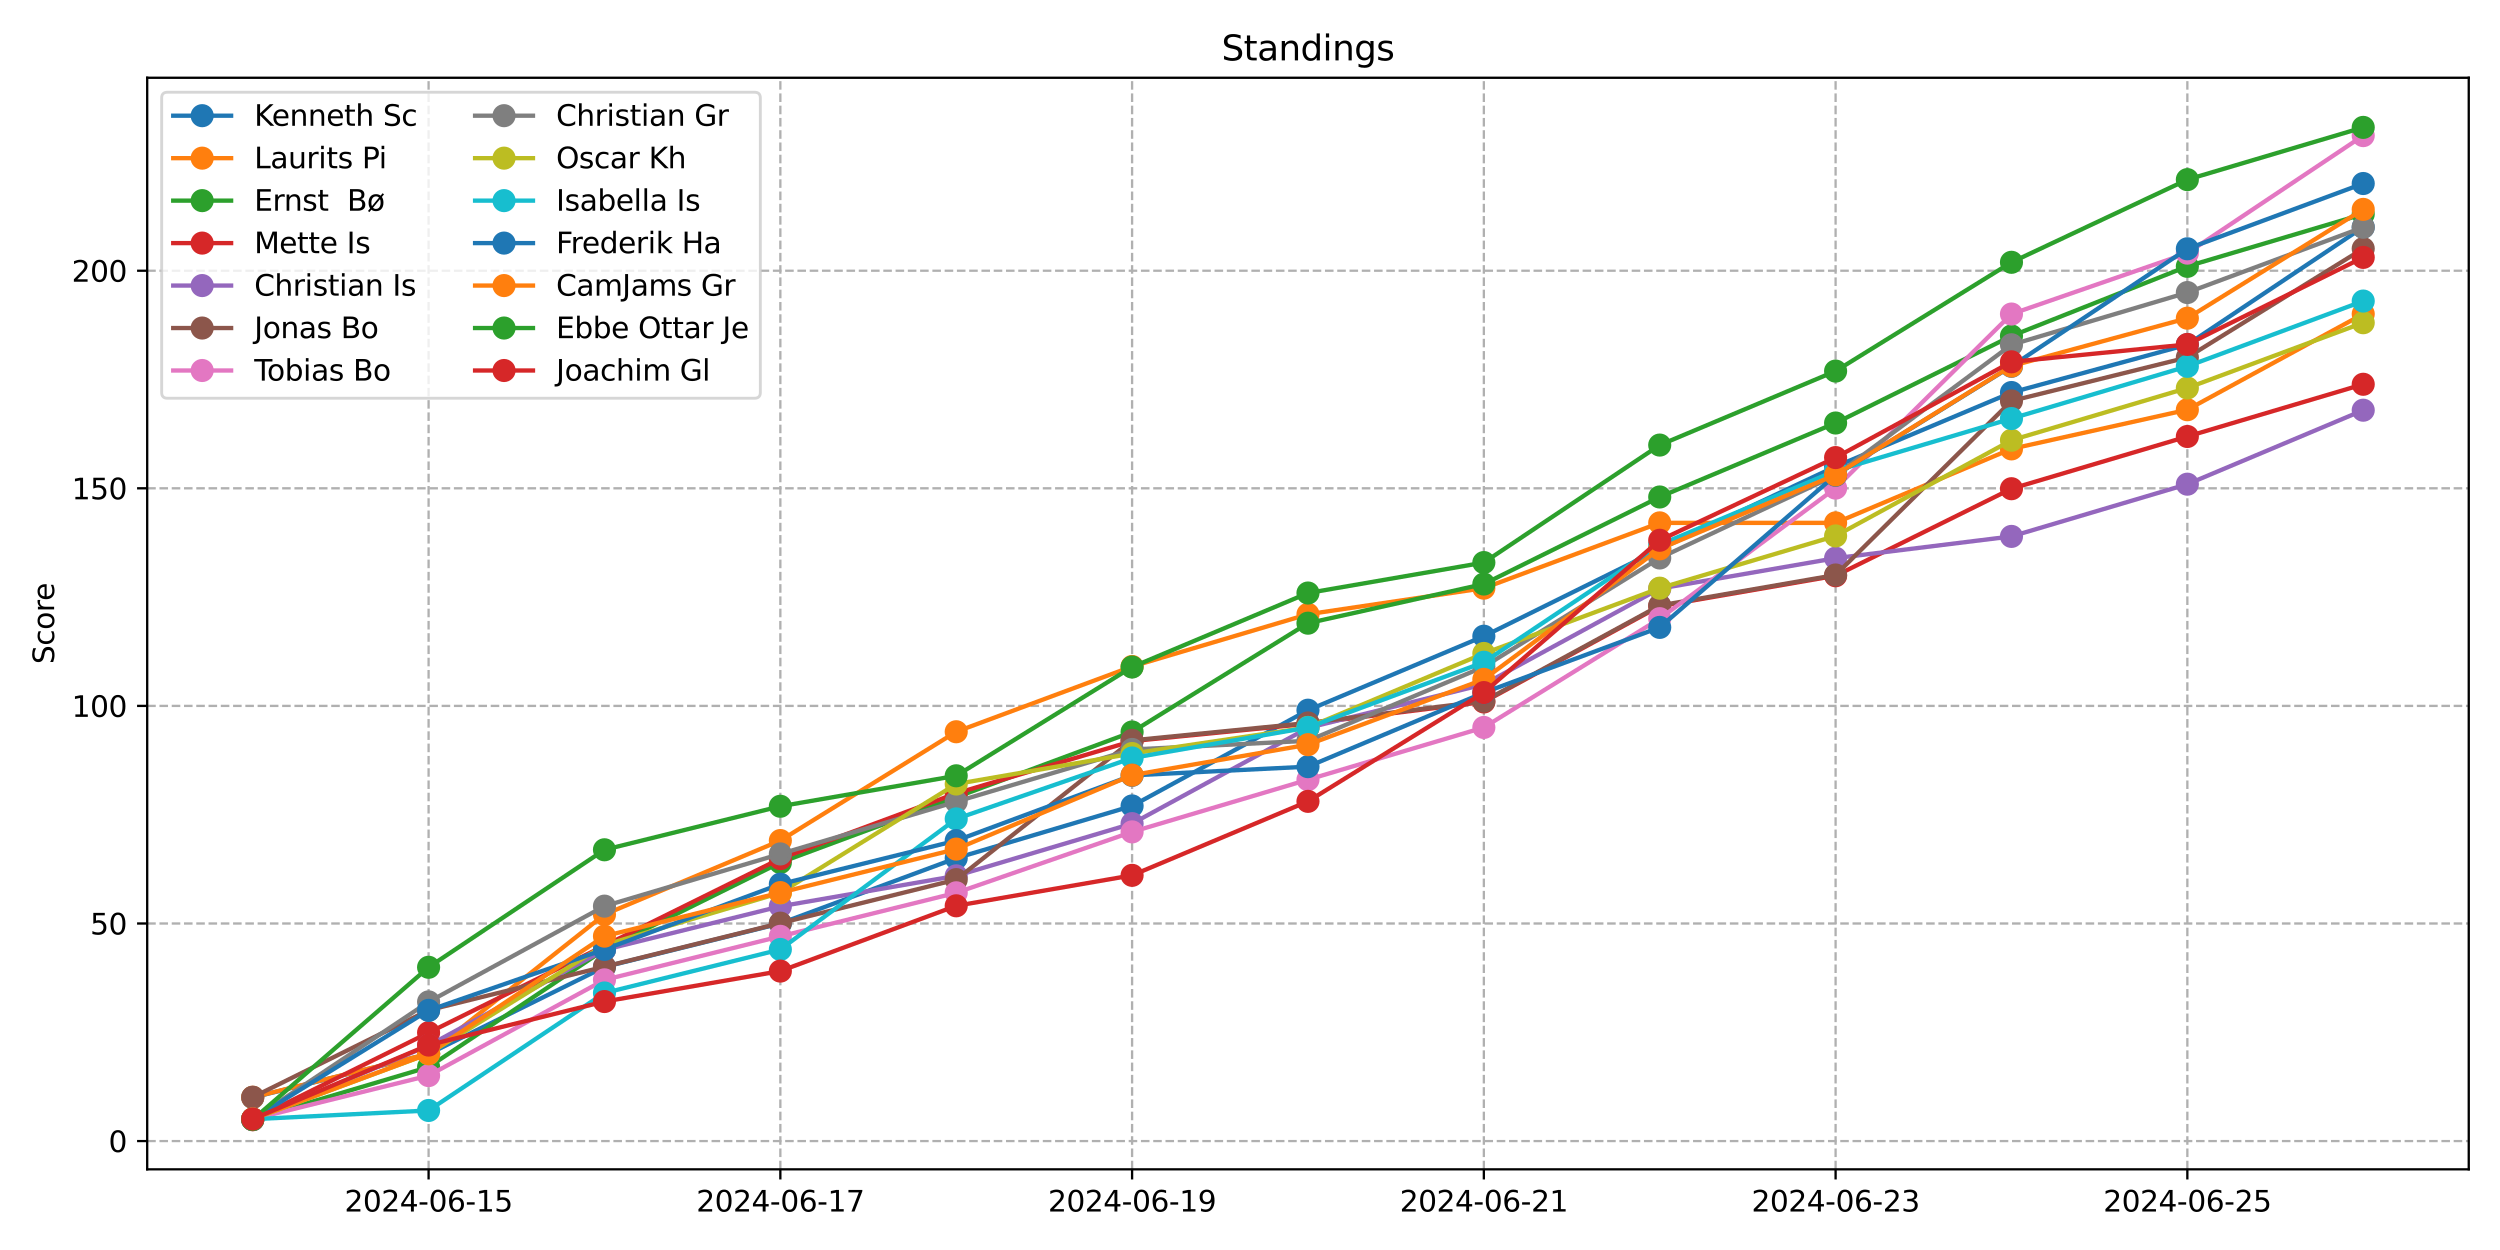 <?xml version="1.0" encoding="utf-8" standalone="no"?>
<!DOCTYPE svg PUBLIC "-//W3C//DTD SVG 1.1//EN"
  "http://www.w3.org/Graphics/SVG/1.1/DTD/svg11.dtd">
<svg xmlns:xlink="http://www.w3.org/1999/xlink" width="864pt" height="432pt" viewBox="0 0 864 432" xmlns="http://www.w3.org/2000/svg" version="1.1">
 <defs>
  <style type="text/css">*{stroke-linejoin: round; stroke-linecap: butt}</style>
 </defs>
 <g id="figure_1">
  <g id="patch_1">
   <path d="M 0 432 
L 864 432 
L 864 0 
L 0 0 
z
" style="fill: #ffffff"/>
  </g>
  <g id="axes_1">
   <g id="patch_2">
    <path d="M 50.87 404.12 
L 853.2 404.12 
L 853.2 26.88 
L 50.87 26.88 
z
" style="fill: #ffffff"/>
   </g>
   <g id="matplotlib.axis_1">
    <g id="xtick_1">
     <g id="line2d_1">
      <path d="M 148.122 404.12 
L 148.122 26.88 
" clip-path="url(#pa78070df2d)" style="fill: none; stroke-dasharray: 2.96,1.28; stroke-dashoffset: 0; stroke: #b0b0b0; stroke-width: 0.8"/>
     </g>
     <g id="line2d_2">
      <defs>
       <path id="mc00a4c6f75" d="M 0 0 
L 0 3.5 
" style="stroke: #000000; stroke-width: 0.8"/>
      </defs>
      <g>
       <use xlink:href="#mc00a4c6f75" x="148.122" y="404.12" style="stroke: #000000; stroke-width: 0.8"/>
      </g>
     </g>
     <g id="text_1">
      <!-- 2024-06-15 -->
      <g transform="translate(119.064 418.718) scale(0.1 -0.1)">
       <defs>
        <path id="DejaVuSans-32" d="M 1228 531 
L 3431 531 
L 3431 0 
L 469 0 
L 469 531 
Q 828 903 1448 1529 
Q 2069 2156 2228 2338 
Q 2531 2678 2651 2914 
Q 2772 3150 2772 3378 
Q 2772 3750 2511 3984 
Q 2250 4219 1831 4219 
Q 1534 4219 1204 4116 
Q 875 4013 500 3803 
L 500 4441 
Q 881 4594 1212 4672 
Q 1544 4750 1819 4750 
Q 2544 4750 2975 4387 
Q 3406 4025 3406 3419 
Q 3406 3131 3298 2873 
Q 3191 2616 2906 2266 
Q 2828 2175 2409 1742 
Q 1991 1309 1228 531 
z
" transform="scale(0.016)"/>
        <path id="DejaVuSans-30" d="M 2034 4250 
Q 1547 4250 1301 3770 
Q 1056 3291 1056 2328 
Q 1056 1369 1301 889 
Q 1547 409 2034 409 
Q 2525 409 2770 889 
Q 3016 1369 3016 2328 
Q 3016 3291 2770 3770 
Q 2525 4250 2034 4250 
z
M 2034 4750 
Q 2819 4750 3233 4129 
Q 3647 3509 3647 2328 
Q 3647 1150 3233 529 
Q 2819 -91 2034 -91 
Q 1250 -91 836 529 
Q 422 1150 422 2328 
Q 422 3509 836 4129 
Q 1250 4750 2034 4750 
z
" transform="scale(0.016)"/>
        <path id="DejaVuSans-34" d="M 2419 4116 
L 825 1625 
L 2419 1625 
L 2419 4116 
z
M 2253 4666 
L 3047 4666 
L 3047 1625 
L 3713 1625 
L 3713 1100 
L 3047 1100 
L 3047 0 
L 2419 0 
L 2419 1100 
L 313 1100 
L 313 1709 
L 2253 4666 
z
" transform="scale(0.016)"/>
        <path id="DejaVuSans-2d" d="M 313 2009 
L 1997 2009 
L 1997 1497 
L 313 1497 
L 313 2009 
z
" transform="scale(0.016)"/>
        <path id="DejaVuSans-36" d="M 2113 2584 
Q 1688 2584 1439 2293 
Q 1191 2003 1191 1497 
Q 1191 994 1439 701 
Q 1688 409 2113 409 
Q 2538 409 2786 701 
Q 3034 994 3034 1497 
Q 3034 2003 2786 2293 
Q 2538 2584 2113 2584 
z
M 3366 4563 
L 3366 3988 
Q 3128 4100 2886 4159 
Q 2644 4219 2406 4219 
Q 1781 4219 1451 3797 
Q 1122 3375 1075 2522 
Q 1259 2794 1537 2939 
Q 1816 3084 2150 3084 
Q 2853 3084 3261 2657 
Q 3669 2231 3669 1497 
Q 3669 778 3244 343 
Q 2819 -91 2113 -91 
Q 1303 -91 875 529 
Q 447 1150 447 2328 
Q 447 3434 972 4092 
Q 1497 4750 2381 4750 
Q 2619 4750 2861 4703 
Q 3103 4656 3366 4563 
z
" transform="scale(0.016)"/>
        <path id="DejaVuSans-31" d="M 794 531 
L 1825 531 
L 1825 4091 
L 703 3866 
L 703 4441 
L 1819 4666 
L 2450 4666 
L 2450 531 
L 3481 531 
L 3481 0 
L 794 0 
L 794 531 
z
" transform="scale(0.016)"/>
        <path id="DejaVuSans-35" d="M 691 4666 
L 3169 4666 
L 3169 4134 
L 1269 4134 
L 1269 2991 
Q 1406 3038 1543 3061 
Q 1681 3084 1819 3084 
Q 2600 3084 3056 2656 
Q 3513 2228 3513 1497 
Q 3513 744 3044 326 
Q 2575 -91 1722 -91 
Q 1428 -91 1123 -41 
Q 819 9 494 109 
L 494 744 
Q 775 591 1075 516 
Q 1375 441 1709 441 
Q 2250 441 2565 725 
Q 2881 1009 2881 1497 
Q 2881 1984 2565 2268 
Q 2250 2553 1709 2553 
Q 1456 2553 1204 2497 
Q 953 2441 691 2322 
L 691 4666 
z
" transform="scale(0.016)"/>
       </defs>
       <use xlink:href="#DejaVuSans-32"/>
       <use xlink:href="#DejaVuSans-30" x="63.623"/>
       <use xlink:href="#DejaVuSans-32" x="127.246"/>
       <use xlink:href="#DejaVuSans-34" x="190.869"/>
       <use xlink:href="#DejaVuSans-2d" x="254.492"/>
       <use xlink:href="#DejaVuSans-30" x="290.576"/>
       <use xlink:href="#DejaVuSans-36" x="354.199"/>
       <use xlink:href="#DejaVuSans-2d" x="417.822"/>
       <use xlink:href="#DejaVuSans-31" x="453.906"/>
       <use xlink:href="#DejaVuSans-35" x="517.529"/>
      </g>
     </g>
    </g>
    <g id="xtick_2">
     <g id="line2d_3">
      <path d="M 269.687 404.12 
L 269.687 26.88 
" clip-path="url(#pa78070df2d)" style="fill: none; stroke-dasharray: 2.96,1.28; stroke-dashoffset: 0; stroke: #b0b0b0; stroke-width: 0.8"/>
     </g>
     <g id="line2d_4">
      <g>
       <use xlink:href="#mc00a4c6f75" x="269.687" y="404.12" style="stroke: #000000; stroke-width: 0.8"/>
      </g>
     </g>
     <g id="text_2">
      <!-- 2024-06-17 -->
      <g transform="translate(240.629 418.718) scale(0.1 -0.1)">
       <defs>
        <path id="DejaVuSans-37" d="M 525 4666 
L 3525 4666 
L 3525 4397 
L 1831 0 
L 1172 0 
L 2766 4134 
L 525 4134 
L 525 4666 
z
" transform="scale(0.016)"/>
       </defs>
       <use xlink:href="#DejaVuSans-32"/>
       <use xlink:href="#DejaVuSans-30" x="63.623"/>
       <use xlink:href="#DejaVuSans-32" x="127.246"/>
       <use xlink:href="#DejaVuSans-34" x="190.869"/>
       <use xlink:href="#DejaVuSans-2d" x="254.492"/>
       <use xlink:href="#DejaVuSans-30" x="290.576"/>
       <use xlink:href="#DejaVuSans-36" x="354.199"/>
       <use xlink:href="#DejaVuSans-2d" x="417.822"/>
       <use xlink:href="#DejaVuSans-31" x="453.906"/>
       <use xlink:href="#DejaVuSans-37" x="517.529"/>
      </g>
     </g>
    </g>
    <g id="xtick_3">
     <g id="line2d_5">
      <path d="M 391.252 404.12 
L 391.252 26.88 
" clip-path="url(#pa78070df2d)" style="fill: none; stroke-dasharray: 2.96,1.28; stroke-dashoffset: 0; stroke: #b0b0b0; stroke-width: 0.8"/>
     </g>
     <g id="line2d_6">
      <g>
       <use xlink:href="#mc00a4c6f75" x="391.252" y="404.12" style="stroke: #000000; stroke-width: 0.8"/>
      </g>
     </g>
     <g id="text_3">
      <!-- 2024-06-19 -->
      <g transform="translate(362.195 418.718) scale(0.1 -0.1)">
       <defs>
        <path id="DejaVuSans-39" d="M 703 97 
L 703 672 
Q 941 559 1184 500 
Q 1428 441 1663 441 
Q 2288 441 2617 861 
Q 2947 1281 2994 2138 
Q 2813 1869 2534 1725 
Q 2256 1581 1919 1581 
Q 1219 1581 811 2004 
Q 403 2428 403 3163 
Q 403 3881 828 4315 
Q 1253 4750 1959 4750 
Q 2769 4750 3195 4129 
Q 3622 3509 3622 2328 
Q 3622 1225 3098 567 
Q 2575 -91 1691 -91 
Q 1453 -91 1209 -44 
Q 966 3 703 97 
z
M 1959 2075 
Q 2384 2075 2632 2365 
Q 2881 2656 2881 3163 
Q 2881 3666 2632 3958 
Q 2384 4250 1959 4250 
Q 1534 4250 1286 3958 
Q 1038 3666 1038 3163 
Q 1038 2656 1286 2365 
Q 1534 2075 1959 2075 
z
" transform="scale(0.016)"/>
       </defs>
       <use xlink:href="#DejaVuSans-32"/>
       <use xlink:href="#DejaVuSans-30" x="63.623"/>
       <use xlink:href="#DejaVuSans-32" x="127.246"/>
       <use xlink:href="#DejaVuSans-34" x="190.869"/>
       <use xlink:href="#DejaVuSans-2d" x="254.492"/>
       <use xlink:href="#DejaVuSans-30" x="290.576"/>
       <use xlink:href="#DejaVuSans-36" x="354.199"/>
       <use xlink:href="#DejaVuSans-2d" x="417.822"/>
       <use xlink:href="#DejaVuSans-31" x="453.906"/>
       <use xlink:href="#DejaVuSans-39" x="517.529"/>
      </g>
     </g>
    </g>
    <g id="xtick_4">
     <g id="line2d_7">
      <path d="M 512.818 404.12 
L 512.818 26.88 
" clip-path="url(#pa78070df2d)" style="fill: none; stroke-dasharray: 2.96,1.28; stroke-dashoffset: 0; stroke: #b0b0b0; stroke-width: 0.8"/>
     </g>
     <g id="line2d_8">
      <g>
       <use xlink:href="#mc00a4c6f75" x="512.818" y="404.12" style="stroke: #000000; stroke-width: 0.8"/>
      </g>
     </g>
     <g id="text_4">
      <!-- 2024-06-21 -->
      <g transform="translate(483.76 418.718) scale(0.1 -0.1)">
       <use xlink:href="#DejaVuSans-32"/>
       <use xlink:href="#DejaVuSans-30" x="63.623"/>
       <use xlink:href="#DejaVuSans-32" x="127.246"/>
       <use xlink:href="#DejaVuSans-34" x="190.869"/>
       <use xlink:href="#DejaVuSans-2d" x="254.492"/>
       <use xlink:href="#DejaVuSans-30" x="290.576"/>
       <use xlink:href="#DejaVuSans-36" x="354.199"/>
       <use xlink:href="#DejaVuSans-2d" x="417.822"/>
       <use xlink:href="#DejaVuSans-32" x="453.906"/>
       <use xlink:href="#DejaVuSans-31" x="517.529"/>
      </g>
     </g>
    </g>
    <g id="xtick_5">
     <g id="line2d_9">
      <path d="M 634.383 404.12 
L 634.383 26.88 
" clip-path="url(#pa78070df2d)" style="fill: none; stroke-dasharray: 2.96,1.28; stroke-dashoffset: 0; stroke: #b0b0b0; stroke-width: 0.8"/>
     </g>
     <g id="line2d_10">
      <g>
       <use xlink:href="#mc00a4c6f75" x="634.383" y="404.12" style="stroke: #000000; stroke-width: 0.8"/>
      </g>
     </g>
     <g id="text_5">
      <!-- 2024-06-23 -->
      <g transform="translate(605.325 418.718) scale(0.1 -0.1)">
       <defs>
        <path id="DejaVuSans-33" d="M 2597 2516 
Q 3050 2419 3304 2112 
Q 3559 1806 3559 1356 
Q 3559 666 3084 287 
Q 2609 -91 1734 -91 
Q 1441 -91 1130 -33 
Q 819 25 488 141 
L 488 750 
Q 750 597 1062 519 
Q 1375 441 1716 441 
Q 2309 441 2620 675 
Q 2931 909 2931 1356 
Q 2931 1769 2642 2001 
Q 2353 2234 1838 2234 
L 1294 2234 
L 1294 2753 
L 1863 2753 
Q 2328 2753 2575 2939 
Q 2822 3125 2822 3475 
Q 2822 3834 2567 4026 
Q 2313 4219 1838 4219 
Q 1578 4219 1281 4162 
Q 984 4106 628 3988 
L 628 4550 
Q 988 4650 1302 4700 
Q 1616 4750 1894 4750 
Q 2613 4750 3031 4423 
Q 3450 4097 3450 3541 
Q 3450 3153 3228 2886 
Q 3006 2619 2597 2516 
z
" transform="scale(0.016)"/>
       </defs>
       <use xlink:href="#DejaVuSans-32"/>
       <use xlink:href="#DejaVuSans-30" x="63.623"/>
       <use xlink:href="#DejaVuSans-32" x="127.246"/>
       <use xlink:href="#DejaVuSans-34" x="190.869"/>
       <use xlink:href="#DejaVuSans-2d" x="254.492"/>
       <use xlink:href="#DejaVuSans-30" x="290.576"/>
       <use xlink:href="#DejaVuSans-36" x="354.199"/>
       <use xlink:href="#DejaVuSans-2d" x="417.822"/>
       <use xlink:href="#DejaVuSans-32" x="453.906"/>
       <use xlink:href="#DejaVuSans-33" x="517.529"/>
      </g>
     </g>
    </g>
    <g id="xtick_6">
     <g id="line2d_11">
      <path d="M 755.948 404.12 
L 755.948 26.88 
" clip-path="url(#pa78070df2d)" style="fill: none; stroke-dasharray: 2.96,1.28; stroke-dashoffset: 0; stroke: #b0b0b0; stroke-width: 0.8"/>
     </g>
     <g id="line2d_12">
      <g>
       <use xlink:href="#mc00a4c6f75" x="755.948" y="404.12" style="stroke: #000000; stroke-width: 0.8"/>
      </g>
     </g>
     <g id="text_6">
      <!-- 2024-06-25 -->
      <g transform="translate(726.89 418.718) scale(0.1 -0.1)">
       <use xlink:href="#DejaVuSans-32"/>
       <use xlink:href="#DejaVuSans-30" x="63.623"/>
       <use xlink:href="#DejaVuSans-32" x="127.246"/>
       <use xlink:href="#DejaVuSans-34" x="190.869"/>
       <use xlink:href="#DejaVuSans-2d" x="254.492"/>
       <use xlink:href="#DejaVuSans-30" x="290.576"/>
       <use xlink:href="#DejaVuSans-36" x="354.199"/>
       <use xlink:href="#DejaVuSans-2d" x="417.822"/>
       <use xlink:href="#DejaVuSans-32" x="453.906"/>
       <use xlink:href="#DejaVuSans-35" x="517.529"/>
      </g>
     </g>
    </g>
   </g>
   <g id="matplotlib.axis_2">
    <g id="ytick_1">
     <g id="line2d_13">
      <path d="M 50.87 394.353 
L 853.2 394.353 
" clip-path="url(#pa78070df2d)" style="fill: none; stroke-dasharray: 2.96,1.28; stroke-dashoffset: 0; stroke: #b0b0b0; stroke-width: 0.8"/>
     </g>
     <g id="line2d_14">
      <defs>
       <path id="mb19af4c8a0" d="M 0 0 
L -3.5 0 
" style="stroke: #000000; stroke-width: 0.8"/>
      </defs>
      <g>
       <use xlink:href="#mb19af4c8a0" x="50.87" y="394.353" style="stroke: #000000; stroke-width: 0.8"/>
      </g>
     </g>
     <g id="text_7">
      <!-- 0 -->
      <g transform="translate(37.508 398.153) scale(0.1 -0.1)">
       <use xlink:href="#DejaVuSans-30"/>
      </g>
     </g>
    </g>
    <g id="ytick_2">
     <g id="line2d_15">
      <path d="M 50.87 319.156 
L 853.2 319.156 
" clip-path="url(#pa78070df2d)" style="fill: none; stroke-dasharray: 2.96,1.28; stroke-dashoffset: 0; stroke: #b0b0b0; stroke-width: 0.8"/>
     </g>
     <g id="line2d_16">
      <g>
       <use xlink:href="#mb19af4c8a0" x="50.87" y="319.156" style="stroke: #000000; stroke-width: 0.8"/>
      </g>
     </g>
     <g id="text_8">
      <!-- 50 -->
      <g transform="translate(31.145 322.955) scale(0.1 -0.1)">
       <use xlink:href="#DejaVuSans-35"/>
       <use xlink:href="#DejaVuSans-30" x="63.623"/>
      </g>
     </g>
    </g>
    <g id="ytick_3">
     <g id="line2d_17">
      <path d="M 50.87 243.958 
L 853.2 243.958 
" clip-path="url(#pa78070df2d)" style="fill: none; stroke-dasharray: 2.96,1.28; stroke-dashoffset: 0; stroke: #b0b0b0; stroke-width: 0.8"/>
     </g>
     <g id="line2d_18">
      <g>
       <use xlink:href="#mb19af4c8a0" x="50.87" y="243.958" style="stroke: #000000; stroke-width: 0.8"/>
      </g>
     </g>
     <g id="text_9">
      <!-- 100 -->
      <g transform="translate(24.782 247.757) scale(0.1 -0.1)">
       <use xlink:href="#DejaVuSans-31"/>
       <use xlink:href="#DejaVuSans-30" x="63.623"/>
       <use xlink:href="#DejaVuSans-30" x="127.246"/>
      </g>
     </g>
    </g>
    <g id="ytick_4">
     <g id="line2d_19">
      <path d="M 50.87 168.761 
L 853.2 168.761 
" clip-path="url(#pa78070df2d)" style="fill: none; stroke-dasharray: 2.96,1.28; stroke-dashoffset: 0; stroke: #b0b0b0; stroke-width: 0.8"/>
     </g>
     <g id="line2d_20">
      <g>
       <use xlink:href="#mb19af4c8a0" x="50.87" y="168.761" style="stroke: #000000; stroke-width: 0.8"/>
      </g>
     </g>
     <g id="text_10">
      <!-- 150 -->
      <g transform="translate(24.782 172.56) scale(0.1 -0.1)">
       <use xlink:href="#DejaVuSans-31"/>
       <use xlink:href="#DejaVuSans-35" x="63.623"/>
       <use xlink:href="#DejaVuSans-30" x="127.246"/>
      </g>
     </g>
    </g>
    <g id="ytick_5">
     <g id="line2d_21">
      <path d="M 50.87 93.563 
L 853.2 93.563 
" clip-path="url(#pa78070df2d)" style="fill: none; stroke-dasharray: 2.96,1.28; stroke-dashoffset: 0; stroke: #b0b0b0; stroke-width: 0.8"/>
     </g>
     <g id="line2d_22">
      <g>
       <use xlink:href="#mb19af4c8a0" x="50.87" y="93.563" style="stroke: #000000; stroke-width: 0.8"/>
      </g>
     </g>
     <g id="text_11">
      <!-- 200 -->
      <g transform="translate(24.782 97.362) scale(0.1 -0.1)">
       <use xlink:href="#DejaVuSans-32"/>
       <use xlink:href="#DejaVuSans-30" x="63.623"/>
       <use xlink:href="#DejaVuSans-30" x="127.246"/>
      </g>
     </g>
    </g>
    <g id="text_12">
     <!-- Score -->
     <g transform="translate(18.703 229.502) rotate(-90) scale(0.1 -0.1)">
      <defs>
       <path id="DejaVuSans-53" d="M 3425 4513 
L 3425 3897 
Q 3066 4069 2747 4153 
Q 2428 4238 2131 4238 
Q 1616 4238 1336 4038 
Q 1056 3838 1056 3469 
Q 1056 3159 1242 3001 
Q 1428 2844 1947 2747 
L 2328 2669 
Q 3034 2534 3370 2195 
Q 3706 1856 3706 1288 
Q 3706 609 3251 259 
Q 2797 -91 1919 -91 
Q 1588 -91 1214 -16 
Q 841 59 441 206 
L 441 856 
Q 825 641 1194 531 
Q 1563 422 1919 422 
Q 2459 422 2753 634 
Q 3047 847 3047 1241 
Q 3047 1584 2836 1778 
Q 2625 1972 2144 2069 
L 1759 2144 
Q 1053 2284 737 2584 
Q 422 2884 422 3419 
Q 422 4038 858 4394 
Q 1294 4750 2059 4750 
Q 2388 4750 2728 4690 
Q 3069 4631 3425 4513 
z
" transform="scale(0.016)"/>
       <path id="DejaVuSans-63" d="M 3122 3366 
L 3122 2828 
Q 2878 2963 2633 3030 
Q 2388 3097 2138 3097 
Q 1578 3097 1268 2742 
Q 959 2388 959 1747 
Q 959 1106 1268 751 
Q 1578 397 2138 397 
Q 2388 397 2633 464 
Q 2878 531 3122 666 
L 3122 134 
Q 2881 22 2623 -34 
Q 2366 -91 2075 -91 
Q 1284 -91 818 406 
Q 353 903 353 1747 
Q 353 2603 823 3093 
Q 1294 3584 2113 3584 
Q 2378 3584 2631 3529 
Q 2884 3475 3122 3366 
z
" transform="scale(0.016)"/>
       <path id="DejaVuSans-6f" d="M 1959 3097 
Q 1497 3097 1228 2736 
Q 959 2375 959 1747 
Q 959 1119 1226 758 
Q 1494 397 1959 397 
Q 2419 397 2687 759 
Q 2956 1122 2956 1747 
Q 2956 2369 2687 2733 
Q 2419 3097 1959 3097 
z
M 1959 3584 
Q 2709 3584 3137 3096 
Q 3566 2609 3566 1747 
Q 3566 888 3137 398 
Q 2709 -91 1959 -91 
Q 1206 -91 779 398 
Q 353 888 353 1747 
Q 353 2609 779 3096 
Q 1206 3584 1959 3584 
z
" transform="scale(0.016)"/>
       <path id="DejaVuSans-72" d="M 2631 2963 
Q 2534 3019 2420 3045 
Q 2306 3072 2169 3072 
Q 1681 3072 1420 2755 
Q 1159 2438 1159 1844 
L 1159 0 
L 581 0 
L 581 3500 
L 1159 3500 
L 1159 2956 
Q 1341 3275 1631 3429 
Q 1922 3584 2338 3584 
Q 2397 3584 2469 3576 
Q 2541 3569 2628 3553 
L 2631 2963 
z
" transform="scale(0.016)"/>
       <path id="DejaVuSans-65" d="M 3597 1894 
L 3597 1613 
L 953 1613 
Q 991 1019 1311 708 
Q 1631 397 2203 397 
Q 2534 397 2845 478 
Q 3156 559 3463 722 
L 3463 178 
Q 3153 47 2828 -22 
Q 2503 -91 2169 -91 
Q 1331 -91 842 396 
Q 353 884 353 1716 
Q 353 2575 817 3079 
Q 1281 3584 2069 3584 
Q 2775 3584 3186 3129 
Q 3597 2675 3597 1894 
z
M 3022 2063 
Q 3016 2534 2758 2815 
Q 2500 3097 2075 3097 
Q 1594 3097 1305 2825 
Q 1016 2553 972 2059 
L 3022 2063 
z
" transform="scale(0.016)"/>
      </defs>
      <use xlink:href="#DejaVuSans-53"/>
      <use xlink:href="#DejaVuSans-63" x="63.477"/>
      <use xlink:href="#DejaVuSans-6f" x="118.457"/>
      <use xlink:href="#DejaVuSans-72" x="179.639"/>
      <use xlink:href="#DejaVuSans-65" x="218.502"/>
     </g>
    </g>
   </g>
   <g id="line2d_23">
    <path d="M 87.34 379.295 
L 148.122 364.255 
L 208.905 334.176 
L 269.687 319.137 
L 330.47 296.577 
L 391.252 278.53 
L 452.035 245.443 
L 512.818 219.876 
L 573.6 189.797 
L 634.383 161.222 
L 695.165 135.655 
L 755.948 119.111 
L 816.73 78.504 
" clip-path="url(#pa78070df2d)" style="fill: none; stroke: #1f77b4; stroke-width: 1.5; stroke-linecap: square"/>
    <defs>
     <path id="m65ed4de525" d="M 0 3.5 
C 0.928 3.5 1.819 3.131 2.475 2.475 
C 3.131 1.819 3.5 0.928 3.5 0 
C 3.5 -0.928 3.131 -1.819 2.475 -2.475 
C 1.819 -3.131 0.928 -3.5 0 -3.5 
C -0.928 -3.5 -1.819 -3.131 -2.475 -2.475 
C -3.131 -1.819 -3.5 -0.928 -3.5 0 
C -3.5 0.928 -3.131 1.819 -2.475 2.475 
C -1.819 3.131 -0.928 3.5 0 3.5 
z
" style="stroke: #1f77b4"/>
    </defs>
    <g clip-path="url(#pa78070df2d)">
     <use xlink:href="#m65ed4de525" x="87.34" y="379.295" style="fill: #1f77b4; stroke: #1f77b4"/>
     <use xlink:href="#m65ed4de525" x="148.122" y="364.255" style="fill: #1f77b4; stroke: #1f77b4"/>
     <use xlink:href="#m65ed4de525" x="208.905" y="334.176" style="fill: #1f77b4; stroke: #1f77b4"/>
     <use xlink:href="#m65ed4de525" x="269.687" y="319.137" style="fill: #1f77b4; stroke: #1f77b4"/>
     <use xlink:href="#m65ed4de525" x="330.47" y="296.577" style="fill: #1f77b4; stroke: #1f77b4"/>
     <use xlink:href="#m65ed4de525" x="391.252" y="278.53" style="fill: #1f77b4; stroke: #1f77b4"/>
     <use xlink:href="#m65ed4de525" x="452.035" y="245.443" style="fill: #1f77b4; stroke: #1f77b4"/>
     <use xlink:href="#m65ed4de525" x="512.818" y="219.876" style="fill: #1f77b4; stroke: #1f77b4"/>
     <use xlink:href="#m65ed4de525" x="573.6" y="189.797" style="fill: #1f77b4; stroke: #1f77b4"/>
     <use xlink:href="#m65ed4de525" x="634.383" y="161.222" style="fill: #1f77b4; stroke: #1f77b4"/>
     <use xlink:href="#m65ed4de525" x="695.165" y="135.655" style="fill: #1f77b4; stroke: #1f77b4"/>
     <use xlink:href="#m65ed4de525" x="755.948" y="119.111" style="fill: #1f77b4; stroke: #1f77b4"/>
     <use xlink:href="#m65ed4de525" x="816.73" y="78.504" style="fill: #1f77b4; stroke: #1f77b4"/>
    </g>
   </g>
   <g id="line2d_24">
    <path d="M 87.34 379.226 
L 148.122 364.187 
L 208.905 316.06 
L 269.687 290.493 
L 330.47 252.894 
L 391.252 230.335 
L 452.035 212.287 
L 512.818 203.264 
L 573.6 180.704 
L 634.383 180.704 
L 695.165 155.137 
L 755.948 141.602 
L 816.73 108.515 
" clip-path="url(#pa78070df2d)" style="fill: none; stroke: #ff7f0e; stroke-width: 1.5; stroke-linecap: square"/>
    <defs>
     <path id="maac2c178f5" d="M 0 3.5 
C 0.928 3.5 1.819 3.131 2.475 2.475 
C 3.131 1.819 3.5 0.928 3.5 0 
C 3.5 -0.928 3.131 -1.819 2.475 -2.475 
C 1.819 -3.131 0.928 -3.5 0 -3.5 
C -0.928 -3.5 -1.819 -3.131 -2.475 -2.475 
C -3.131 -1.819 -3.5 -0.928 -3.5 0 
C -3.5 0.928 -3.131 1.819 -2.475 2.475 
C -1.819 3.131 -0.928 3.5 0 3.5 
z
" style="stroke: #ff7f0e"/>
    </defs>
    <g clip-path="url(#pa78070df2d)">
     <use xlink:href="#maac2c178f5" x="87.34" y="379.226" style="fill: #ff7f0e; stroke: #ff7f0e"/>
     <use xlink:href="#maac2c178f5" x="148.122" y="364.187" style="fill: #ff7f0e; stroke: #ff7f0e"/>
     <use xlink:href="#maac2c178f5" x="208.905" y="316.06" style="fill: #ff7f0e; stroke: #ff7f0e"/>
     <use xlink:href="#maac2c178f5" x="269.687" y="290.493" style="fill: #ff7f0e; stroke: #ff7f0e"/>
     <use xlink:href="#maac2c178f5" x="330.47" y="252.894" style="fill: #ff7f0e; stroke: #ff7f0e"/>
     <use xlink:href="#maac2c178f5" x="391.252" y="230.335" style="fill: #ff7f0e; stroke: #ff7f0e"/>
     <use xlink:href="#maac2c178f5" x="452.035" y="212.287" style="fill: #ff7f0e; stroke: #ff7f0e"/>
     <use xlink:href="#maac2c178f5" x="512.818" y="203.264" style="fill: #ff7f0e; stroke: #ff7f0e"/>
     <use xlink:href="#maac2c178f5" x="573.6" y="180.704" style="fill: #ff7f0e; stroke: #ff7f0e"/>
     <use xlink:href="#maac2c178f5" x="634.383" y="180.704" style="fill: #ff7f0e; stroke: #ff7f0e"/>
     <use xlink:href="#maac2c178f5" x="695.165" y="155.137" style="fill: #ff7f0e; stroke: #ff7f0e"/>
     <use xlink:href="#maac2c178f5" x="755.948" y="141.602" style="fill: #ff7f0e; stroke: #ff7f0e"/>
     <use xlink:href="#maac2c178f5" x="816.73" y="108.515" style="fill: #ff7f0e; stroke: #ff7f0e"/>
    </g>
   </g>
   <g id="line2d_25">
    <path d="M 87.34 386.824 
L 148.122 368.777 
L 208.905 328.17 
L 269.687 298.091 
L 330.47 275.532 
L 391.252 252.973 
L 452.035 215.374 
L 512.818 201.838 
L 573.6 171.759 
L 634.383 146.192 
L 695.165 116.113 
L 755.948 92.05 
L 816.73 74.002 
" clip-path="url(#pa78070df2d)" style="fill: none; stroke: #2ca02c; stroke-width: 1.5; stroke-linecap: square"/>
    <defs>
     <path id="m3863b61d38" d="M 0 3.5 
C 0.928 3.5 1.819 3.131 2.475 2.475 
C 3.131 1.819 3.5 0.928 3.5 0 
C 3.5 -0.928 3.131 -1.819 2.475 -2.475 
C 1.819 -3.131 0.928 -3.5 0 -3.5 
C -0.928 -3.5 -1.819 -3.131 -2.475 -2.475 
C -3.131 -1.819 -3.5 -0.928 -3.5 0 
C -3.5 0.928 -3.131 1.819 -2.475 2.475 
C -1.819 3.131 -0.928 3.5 0 3.5 
z
" style="stroke: #2ca02c"/>
    </defs>
    <g clip-path="url(#pa78070df2d)">
     <use xlink:href="#m3863b61d38" x="87.34" y="386.824" style="fill: #2ca02c; stroke: #2ca02c"/>
     <use xlink:href="#m3863b61d38" x="148.122" y="368.777" style="fill: #2ca02c; stroke: #2ca02c"/>
     <use xlink:href="#m3863b61d38" x="208.905" y="328.17" style="fill: #2ca02c; stroke: #2ca02c"/>
     <use xlink:href="#m3863b61d38" x="269.687" y="298.091" style="fill: #2ca02c; stroke: #2ca02c"/>
     <use xlink:href="#m3863b61d38" x="330.47" y="275.532" style="fill: #2ca02c; stroke: #2ca02c"/>
     <use xlink:href="#m3863b61d38" x="391.252" y="252.973" style="fill: #2ca02c; stroke: #2ca02c"/>
     <use xlink:href="#m3863b61d38" x="452.035" y="215.374" style="fill: #2ca02c; stroke: #2ca02c"/>
     <use xlink:href="#m3863b61d38" x="512.818" y="201.838" style="fill: #2ca02c; stroke: #2ca02c"/>
     <use xlink:href="#m3863b61d38" x="573.6" y="171.759" style="fill: #2ca02c; stroke: #2ca02c"/>
     <use xlink:href="#m3863b61d38" x="634.383" y="146.192" style="fill: #2ca02c; stroke: #2ca02c"/>
     <use xlink:href="#m3863b61d38" x="695.165" y="116.113" style="fill: #2ca02c; stroke: #2ca02c"/>
     <use xlink:href="#m3863b61d38" x="755.948" y="92.05" style="fill: #2ca02c; stroke: #2ca02c"/>
     <use xlink:href="#m3863b61d38" x="816.73" y="74.002" style="fill: #2ca02c; stroke: #2ca02c"/>
    </g>
   </g>
   <g id="line2d_26">
    <path d="M 87.34 386.973 
L 148.122 356.894 
L 208.905 326.815 
L 269.687 296.736 
L 330.47 274.176 
L 391.252 256.129 
L 452.035 250.113 
L 512.818 242.593 
L 573.6 209.506 
L 634.383 198.979 
L 695.165 168.9 
L 755.948 150.852 
L 816.73 132.805 
" clip-path="url(#pa78070df2d)" style="fill: none; stroke: #d62728; stroke-width: 1.5; stroke-linecap: square"/>
    <defs>
     <path id="mfb059d91f8" d="M 0 3.5 
C 0.928 3.5 1.819 3.131 2.475 2.475 
C 3.131 1.819 3.5 0.928 3.5 0 
C 3.5 -0.928 3.131 -1.819 2.475 -2.475 
C 1.819 -3.131 0.928 -3.5 0 -3.5 
C -0.928 -3.5 -1.819 -3.131 -2.475 -2.475 
C -3.131 -1.819 -3.5 -0.928 -3.5 0 
C -3.5 0.928 -3.131 1.819 -2.475 2.475 
C -1.819 3.131 -0.928 3.5 0 3.5 
z
" style="stroke: #d62728"/>
    </defs>
    <g clip-path="url(#pa78070df2d)">
     <use xlink:href="#mfb059d91f8" x="87.34" y="386.973" style="fill: #d62728; stroke: #d62728"/>
     <use xlink:href="#mfb059d91f8" x="148.122" y="356.894" style="fill: #d62728; stroke: #d62728"/>
     <use xlink:href="#mfb059d91f8" x="208.905" y="326.815" style="fill: #d62728; stroke: #d62728"/>
     <use xlink:href="#mfb059d91f8" x="269.687" y="296.736" style="fill: #d62728; stroke: #d62728"/>
     <use xlink:href="#mfb059d91f8" x="330.47" y="274.176" style="fill: #d62728; stroke: #d62728"/>
     <use xlink:href="#mfb059d91f8" x="391.252" y="256.129" style="fill: #d62728; stroke: #d62728"/>
     <use xlink:href="#mfb059d91f8" x="452.035" y="250.113" style="fill: #d62728; stroke: #d62728"/>
     <use xlink:href="#mfb059d91f8" x="512.818" y="242.593" style="fill: #d62728; stroke: #d62728"/>
     <use xlink:href="#mfb059d91f8" x="573.6" y="209.506" style="fill: #d62728; stroke: #d62728"/>
     <use xlink:href="#mfb059d91f8" x="634.383" y="198.979" style="fill: #d62728; stroke: #d62728"/>
     <use xlink:href="#mfb059d91f8" x="695.165" y="168.9" style="fill: #d62728; stroke: #d62728"/>
     <use xlink:href="#mfb059d91f8" x="755.948" y="150.852" style="fill: #d62728; stroke: #d62728"/>
     <use xlink:href="#mfb059d91f8" x="816.73" y="132.805" style="fill: #d62728; stroke: #d62728"/>
    </g>
   </g>
   <g id="line2d_27">
    <path d="M 87.34 386.912 
L 148.122 361.345 
L 208.905 328.258 
L 269.687 313.218 
L 330.47 302.69 
L 391.252 284.643 
L 452.035 251.556 
L 512.818 236.516 
L 573.6 203.43 
L 634.383 192.902 
L 695.165 185.382 
L 755.948 167.335 
L 816.73 141.767 
" clip-path="url(#pa78070df2d)" style="fill: none; stroke: #9467bd; stroke-width: 1.5; stroke-linecap: square"/>
    <defs>
     <path id="meae276e60f" d="M 0 3.5 
C 0.928 3.5 1.819 3.131 2.475 2.475 
C 3.131 1.819 3.5 0.928 3.5 0 
C 3.5 -0.928 3.131 -1.819 2.475 -2.475 
C 1.819 -3.131 0.928 -3.5 0 -3.5 
C -0.928 -3.5 -1.819 -3.131 -2.475 -2.475 
C -3.131 -1.819 -3.5 -0.928 -3.5 0 
C -3.5 0.928 -3.131 1.819 -2.475 2.475 
C -1.819 3.131 -0.928 3.5 0 3.5 
z
" style="stroke: #9467bd"/>
    </defs>
    <g clip-path="url(#pa78070df2d)">
     <use xlink:href="#meae276e60f" x="87.34" y="386.912" style="fill: #9467bd; stroke: #9467bd"/>
     <use xlink:href="#meae276e60f" x="148.122" y="361.345" style="fill: #9467bd; stroke: #9467bd"/>
     <use xlink:href="#meae276e60f" x="208.905" y="328.258" style="fill: #9467bd; stroke: #9467bd"/>
     <use xlink:href="#meae276e60f" x="269.687" y="313.218" style="fill: #9467bd; stroke: #9467bd"/>
     <use xlink:href="#meae276e60f" x="330.47" y="302.69" style="fill: #9467bd; stroke: #9467bd"/>
     <use xlink:href="#meae276e60f" x="391.252" y="284.643" style="fill: #9467bd; stroke: #9467bd"/>
     <use xlink:href="#meae276e60f" x="452.035" y="251.556" style="fill: #9467bd; stroke: #9467bd"/>
     <use xlink:href="#meae276e60f" x="512.818" y="236.516" style="fill: #9467bd; stroke: #9467bd"/>
     <use xlink:href="#meae276e60f" x="573.6" y="203.43" style="fill: #9467bd; stroke: #9467bd"/>
     <use xlink:href="#meae276e60f" x="634.383" y="192.902" style="fill: #9467bd; stroke: #9467bd"/>
     <use xlink:href="#meae276e60f" x="695.165" y="185.382" style="fill: #9467bd; stroke: #9467bd"/>
     <use xlink:href="#meae276e60f" x="755.948" y="167.335" style="fill: #9467bd; stroke: #9467bd"/>
     <use xlink:href="#meae276e60f" x="816.73" y="141.767" style="fill: #9467bd; stroke: #9467bd"/>
    </g>
   </g>
   <g id="line2d_28">
    <path d="M 87.34 379.195 
L 148.122 349.116 
L 208.905 334.077 
L 269.687 319.037 
L 330.47 303.998 
L 391.252 255.871 
L 452.035 249.855 
L 512.818 242.336 
L 573.6 209.249 
L 634.383 198.721 
L 695.165 138.563 
L 755.948 123.523 
L 816.73 85.924 
" clip-path="url(#pa78070df2d)" style="fill: none; stroke: #8c564b; stroke-width: 1.5; stroke-linecap: square"/>
    <defs>
     <path id="m2d5006ea8f" d="M 0 3.5 
C 0.928 3.5 1.819 3.131 2.475 2.475 
C 3.131 1.819 3.5 0.928 3.5 0 
C 3.5 -0.928 3.131 -1.819 2.475 -2.475 
C 1.819 -3.131 0.928 -3.5 0 -3.5 
C -0.928 -3.5 -1.819 -3.131 -2.475 -2.475 
C -3.131 -1.819 -3.5 -0.928 -3.5 0 
C -3.5 0.928 -3.131 1.819 -2.475 2.475 
C -1.819 3.131 -0.928 3.5 0 3.5 
z
" style="stroke: #8c564b"/>
    </defs>
    <g clip-path="url(#pa78070df2d)">
     <use xlink:href="#m2d5006ea8f" x="87.34" y="379.195" style="fill: #8c564b; stroke: #8c564b"/>
     <use xlink:href="#m2d5006ea8f" x="148.122" y="349.116" style="fill: #8c564b; stroke: #8c564b"/>
     <use xlink:href="#m2d5006ea8f" x="208.905" y="334.077" style="fill: #8c564b; stroke: #8c564b"/>
     <use xlink:href="#m2d5006ea8f" x="269.687" y="319.037" style="fill: #8c564b; stroke: #8c564b"/>
     <use xlink:href="#m2d5006ea8f" x="330.47" y="303.998" style="fill: #8c564b; stroke: #8c564b"/>
     <use xlink:href="#m2d5006ea8f" x="391.252" y="255.871" style="fill: #8c564b; stroke: #8c564b"/>
     <use xlink:href="#m2d5006ea8f" x="452.035" y="249.855" style="fill: #8c564b; stroke: #8c564b"/>
     <use xlink:href="#m2d5006ea8f" x="512.818" y="242.336" style="fill: #8c564b; stroke: #8c564b"/>
     <use xlink:href="#m2d5006ea8f" x="573.6" y="209.249" style="fill: #8c564b; stroke: #8c564b"/>
     <use xlink:href="#m2d5006ea8f" x="634.383" y="198.721" style="fill: #8c564b; stroke: #8c564b"/>
     <use xlink:href="#m2d5006ea8f" x="695.165" y="138.563" style="fill: #8c564b; stroke: #8c564b"/>
     <use xlink:href="#m2d5006ea8f" x="755.948" y="123.523" style="fill: #8c564b; stroke: #8c564b"/>
     <use xlink:href="#m2d5006ea8f" x="816.73" y="85.924" style="fill: #8c564b; stroke: #8c564b"/>
    </g>
   </g>
   <g id="line2d_29">
    <path d="M 87.34 386.762 
L 148.122 371.723 
L 208.905 338.636 
L 269.687 323.596 
L 330.47 308.557 
L 391.252 287.502 
L 452.035 269.454 
L 512.818 251.407 
L 573.6 213.808 
L 634.383 168.689 
L 695.165 108.531 
L 755.948 87.476 
L 816.73 46.869 
" clip-path="url(#pa78070df2d)" style="fill: none; stroke: #e377c2; stroke-width: 1.5; stroke-linecap: square"/>
    <defs>
     <path id="m2b3688418a" d="M 0 3.5 
C 0.928 3.5 1.819 3.131 2.475 2.475 
C 3.131 1.819 3.5 0.928 3.5 0 
C 3.5 -0.928 3.131 -1.819 2.475 -2.475 
C 1.819 -3.131 0.928 -3.5 0 -3.5 
C -0.928 -3.5 -1.819 -3.131 -2.475 -2.475 
C -3.131 -1.819 -3.5 -0.928 -3.5 0 
C -3.5 0.928 -3.131 1.819 -2.475 2.475 
C -1.819 3.131 -0.928 3.5 0 3.5 
z
" style="stroke: #e377c2"/>
    </defs>
    <g clip-path="url(#pa78070df2d)">
     <use xlink:href="#m2b3688418a" x="87.34" y="386.762" style="fill: #e377c2; stroke: #e377c2"/>
     <use xlink:href="#m2b3688418a" x="148.122" y="371.723" style="fill: #e377c2; stroke: #e377c2"/>
     <use xlink:href="#m2b3688418a" x="208.905" y="338.636" style="fill: #e377c2; stroke: #e377c2"/>
     <use xlink:href="#m2b3688418a" x="269.687" y="323.596" style="fill: #e377c2; stroke: #e377c2"/>
     <use xlink:href="#m2b3688418a" x="330.47" y="308.557" style="fill: #e377c2; stroke: #e377c2"/>
     <use xlink:href="#m2b3688418a" x="391.252" y="287.502" style="fill: #e377c2; stroke: #e377c2"/>
     <use xlink:href="#m2b3688418a" x="452.035" y="269.454" style="fill: #e377c2; stroke: #e377c2"/>
     <use xlink:href="#m2b3688418a" x="512.818" y="251.407" style="fill: #e377c2; stroke: #e377c2"/>
     <use xlink:href="#m2b3688418a" x="573.6" y="213.808" style="fill: #e377c2; stroke: #e377c2"/>
     <use xlink:href="#m2b3688418a" x="634.383" y="168.689" style="fill: #e377c2; stroke: #e377c2"/>
     <use xlink:href="#m2b3688418a" x="695.165" y="108.531" style="fill: #e377c2; stroke: #e377c2"/>
     <use xlink:href="#m2b3688418a" x="755.948" y="87.476" style="fill: #e377c2; stroke: #e377c2"/>
     <use xlink:href="#m2b3688418a" x="816.73" y="46.869" style="fill: #e377c2; stroke: #e377c2"/>
    </g>
   </g>
   <g id="line2d_30">
    <path d="M 87.34 386.853 
L 148.122 346.247 
L 208.905 313.16 
L 269.687 295.112 
L 330.47 277.065 
L 391.252 259.017 
L 452.035 256.009 
L 512.818 230.442 
L 573.6 192.843 
L 634.383 164.268 
L 695.165 119.15 
L 755.948 101.102 
L 816.73 78.543 
" clip-path="url(#pa78070df2d)" style="fill: none; stroke: #7f7f7f; stroke-width: 1.5; stroke-linecap: square"/>
    <defs>
     <path id="m0480ec14b6" d="M 0 3.5 
C 0.928 3.5 1.819 3.131 2.475 2.475 
C 3.131 1.819 3.5 0.928 3.5 0 
C 3.5 -0.928 3.131 -1.819 2.475 -2.475 
C 1.819 -3.131 0.928 -3.5 0 -3.5 
C -0.928 -3.5 -1.819 -3.131 -2.475 -2.475 
C -3.131 -1.819 -3.5 -0.928 -3.5 0 
C -3.5 0.928 -3.131 1.819 -2.475 2.475 
C -1.819 3.131 -0.928 3.5 0 3.5 
z
" style="stroke: #7f7f7f"/>
    </defs>
    <g clip-path="url(#pa78070df2d)">
     <use xlink:href="#m0480ec14b6" x="87.34" y="386.853" style="fill: #7f7f7f; stroke: #7f7f7f"/>
     <use xlink:href="#m0480ec14b6" x="148.122" y="346.247" style="fill: #7f7f7f; stroke: #7f7f7f"/>
     <use xlink:href="#m0480ec14b6" x="208.905" y="313.16" style="fill: #7f7f7f; stroke: #7f7f7f"/>
     <use xlink:href="#m0480ec14b6" x="269.687" y="295.112" style="fill: #7f7f7f; stroke: #7f7f7f"/>
     <use xlink:href="#m0480ec14b6" x="330.47" y="277.065" style="fill: #7f7f7f; stroke: #7f7f7f"/>
     <use xlink:href="#m0480ec14b6" x="391.252" y="259.017" style="fill: #7f7f7f; stroke: #7f7f7f"/>
     <use xlink:href="#m0480ec14b6" x="452.035" y="256.009" style="fill: #7f7f7f; stroke: #7f7f7f"/>
     <use xlink:href="#m0480ec14b6" x="512.818" y="230.442" style="fill: #7f7f7f; stroke: #7f7f7f"/>
     <use xlink:href="#m0480ec14b6" x="573.6" y="192.843" style="fill: #7f7f7f; stroke: #7f7f7f"/>
     <use xlink:href="#m0480ec14b6" x="634.383" y="164.268" style="fill: #7f7f7f; stroke: #7f7f7f"/>
     <use xlink:href="#m0480ec14b6" x="695.165" y="119.15" style="fill: #7f7f7f; stroke: #7f7f7f"/>
     <use xlink:href="#m0480ec14b6" x="755.948" y="101.102" style="fill: #7f7f7f; stroke: #7f7f7f"/>
     <use xlink:href="#m0480ec14b6" x="816.73" y="78.543" style="fill: #7f7f7f; stroke: #7f7f7f"/>
    </g>
   </g>
   <g id="line2d_31">
    <path d="M 87.34 386.757 
L 148.122 364.197 
L 208.905 326.599 
L 269.687 308.551 
L 330.47 270.952 
L 391.252 260.425 
L 452.035 251.401 
L 512.818 225.834 
L 573.6 203.274 
L 634.383 185.227 
L 695.165 152.14 
L 755.948 134.093 
L 816.73 111.533 
" clip-path="url(#pa78070df2d)" style="fill: none; stroke: #bcbd22; stroke-width: 1.5; stroke-linecap: square"/>
    <defs>
     <path id="mdd2ffd6820" d="M 0 3.5 
C 0.928 3.5 1.819 3.131 2.475 2.475 
C 3.131 1.819 3.5 0.928 3.5 0 
C 3.5 -0.928 3.131 -1.819 2.475 -2.475 
C 1.819 -3.131 0.928 -3.5 0 -3.5 
C -0.928 -3.5 -1.819 -3.131 -2.475 -2.475 
C -3.131 -1.819 -3.5 -0.928 -3.5 0 
C -3.5 0.928 -3.131 1.819 -2.475 2.475 
C -1.819 3.131 -0.928 3.5 0 3.5 
z
" style="stroke: #bcbd22"/>
    </defs>
    <g clip-path="url(#pa78070df2d)">
     <use xlink:href="#mdd2ffd6820" x="87.34" y="386.757" style="fill: #bcbd22; stroke: #bcbd22"/>
     <use xlink:href="#mdd2ffd6820" x="148.122" y="364.197" style="fill: #bcbd22; stroke: #bcbd22"/>
     <use xlink:href="#mdd2ffd6820" x="208.905" y="326.599" style="fill: #bcbd22; stroke: #bcbd22"/>
     <use xlink:href="#mdd2ffd6820" x="269.687" y="308.551" style="fill: #bcbd22; stroke: #bcbd22"/>
     <use xlink:href="#mdd2ffd6820" x="330.47" y="270.952" style="fill: #bcbd22; stroke: #bcbd22"/>
     <use xlink:href="#mdd2ffd6820" x="391.252" y="260.425" style="fill: #bcbd22; stroke: #bcbd22"/>
     <use xlink:href="#mdd2ffd6820" x="452.035" y="251.401" style="fill: #bcbd22; stroke: #bcbd22"/>
     <use xlink:href="#mdd2ffd6820" x="512.818" y="225.834" style="fill: #bcbd22; stroke: #bcbd22"/>
     <use xlink:href="#mdd2ffd6820" x="573.6" y="203.274" style="fill: #bcbd22; stroke: #bcbd22"/>
     <use xlink:href="#mdd2ffd6820" x="634.383" y="185.227" style="fill: #bcbd22; stroke: #bcbd22"/>
     <use xlink:href="#mdd2ffd6820" x="695.165" y="152.14" style="fill: #bcbd22; stroke: #bcbd22"/>
     <use xlink:href="#mdd2ffd6820" x="755.948" y="134.093" style="fill: #bcbd22; stroke: #bcbd22"/>
     <use xlink:href="#mdd2ffd6820" x="816.73" y="111.533" style="fill: #bcbd22; stroke: #bcbd22"/>
    </g>
   </g>
   <g id="line2d_32">
    <path d="M 87.34 386.788 
L 148.122 383.78 
L 208.905 343.173 
L 269.687 328.134 
L 330.47 283.015 
L 391.252 261.96 
L 452.035 251.432 
L 512.818 228.873 
L 573.6 188.266 
L 634.383 162.699 
L 695.165 144.651 
L 755.948 126.604 
L 816.73 104.045 
" clip-path="url(#pa78070df2d)" style="fill: none; stroke: #17becf; stroke-width: 1.5; stroke-linecap: square"/>
    <defs>
     <path id="m01e8c3cd1b" d="M 0 3.5 
C 0.928 3.5 1.819 3.131 2.475 2.475 
C 3.131 1.819 3.5 0.928 3.5 0 
C 3.5 -0.928 3.131 -1.819 2.475 -2.475 
C 1.819 -3.131 0.928 -3.5 0 -3.5 
C -0.928 -3.5 -1.819 -3.131 -2.475 -2.475 
C -3.131 -1.819 -3.5 -0.928 -3.5 0 
C -3.5 0.928 -3.131 1.819 -2.475 2.475 
C -1.819 3.131 -0.928 3.5 0 3.5 
z
" style="stroke: #17becf"/>
    </defs>
    <g clip-path="url(#pa78070df2d)">
     <use xlink:href="#m01e8c3cd1b" x="87.34" y="386.788" style="fill: #17becf; stroke: #17becf"/>
     <use xlink:href="#m01e8c3cd1b" x="148.122" y="383.78" style="fill: #17becf; stroke: #17becf"/>
     <use xlink:href="#m01e8c3cd1b" x="208.905" y="343.173" style="fill: #17becf; stroke: #17becf"/>
     <use xlink:href="#m01e8c3cd1b" x="269.687" y="328.134" style="fill: #17becf; stroke: #17becf"/>
     <use xlink:href="#m01e8c3cd1b" x="330.47" y="283.015" style="fill: #17becf; stroke: #17becf"/>
     <use xlink:href="#m01e8c3cd1b" x="391.252" y="261.96" style="fill: #17becf; stroke: #17becf"/>
     <use xlink:href="#m01e8c3cd1b" x="452.035" y="251.432" style="fill: #17becf; stroke: #17becf"/>
     <use xlink:href="#m01e8c3cd1b" x="512.818" y="228.873" style="fill: #17becf; stroke: #17becf"/>
     <use xlink:href="#m01e8c3cd1b" x="573.6" y="188.266" style="fill: #17becf; stroke: #17becf"/>
     <use xlink:href="#m01e8c3cd1b" x="634.383" y="162.699" style="fill: #17becf; stroke: #17becf"/>
     <use xlink:href="#m01e8c3cd1b" x="695.165" y="144.651" style="fill: #17becf; stroke: #17becf"/>
     <use xlink:href="#m01e8c3cd1b" x="755.948" y="126.604" style="fill: #17becf; stroke: #17becf"/>
     <use xlink:href="#m01e8c3cd1b" x="816.73" y="104.045" style="fill: #17becf; stroke: #17becf"/>
    </g>
   </g>
   <g id="line2d_33">
    <path d="M 87.34 386.773 
L 148.122 349.175 
L 208.905 328.119 
L 269.687 305.56 
L 330.47 290.52 
L 391.252 267.961 
L 452.035 264.953 
L 512.818 239.386 
L 573.6 216.827 
L 634.383 164.188 
L 695.165 126.59 
L 755.948 85.983 
L 816.73 63.423 
" clip-path="url(#pa78070df2d)" style="fill: none; stroke: #1f77b4; stroke-width: 1.5; stroke-linecap: square"/>
    <g clip-path="url(#pa78070df2d)">
     <use xlink:href="#m65ed4de525" x="87.34" y="386.773" style="fill: #1f77b4; stroke: #1f77b4"/>
     <use xlink:href="#m65ed4de525" x="148.122" y="349.175" style="fill: #1f77b4; stroke: #1f77b4"/>
     <use xlink:href="#m65ed4de525" x="208.905" y="328.119" style="fill: #1f77b4; stroke: #1f77b4"/>
     <use xlink:href="#m65ed4de525" x="269.687" y="305.56" style="fill: #1f77b4; stroke: #1f77b4"/>
     <use xlink:href="#m65ed4de525" x="330.47" y="290.52" style="fill: #1f77b4; stroke: #1f77b4"/>
     <use xlink:href="#m65ed4de525" x="391.252" y="267.961" style="fill: #1f77b4; stroke: #1f77b4"/>
     <use xlink:href="#m65ed4de525" x="452.035" y="264.953" style="fill: #1f77b4; stroke: #1f77b4"/>
     <use xlink:href="#m65ed4de525" x="512.818" y="239.386" style="fill: #1f77b4; stroke: #1f77b4"/>
     <use xlink:href="#m65ed4de525" x="573.6" y="216.827" style="fill: #1f77b4; stroke: #1f77b4"/>
     <use xlink:href="#m65ed4de525" x="634.383" y="164.188" style="fill: #1f77b4; stroke: #1f77b4"/>
     <use xlink:href="#m65ed4de525" x="695.165" y="126.59" style="fill: #1f77b4; stroke: #1f77b4"/>
     <use xlink:href="#m65ed4de525" x="755.948" y="85.983" style="fill: #1f77b4; stroke: #1f77b4"/>
     <use xlink:href="#m65ed4de525" x="816.73" y="63.423" style="fill: #1f77b4; stroke: #1f77b4"/>
    </g>
   </g>
   <g id="line2d_34">
    <path d="M 87.34 386.693 
L 148.122 364.133 
L 208.905 323.527 
L 269.687 308.487 
L 330.47 293.448 
L 391.252 267.88 
L 452.035 257.353 
L 512.818 234.793 
L 573.6 189.675 
L 634.383 164.108 
L 695.165 126.509 
L 755.948 109.965 
L 816.73 72.367 
" clip-path="url(#pa78070df2d)" style="fill: none; stroke: #ff7f0e; stroke-width: 1.5; stroke-linecap: square"/>
    <g clip-path="url(#pa78070df2d)">
     <use xlink:href="#maac2c178f5" x="87.34" y="386.693" style="fill: #ff7f0e; stroke: #ff7f0e"/>
     <use xlink:href="#maac2c178f5" x="148.122" y="364.133" style="fill: #ff7f0e; stroke: #ff7f0e"/>
     <use xlink:href="#maac2c178f5" x="208.905" y="323.527" style="fill: #ff7f0e; stroke: #ff7f0e"/>
     <use xlink:href="#maac2c178f5" x="269.687" y="308.487" style="fill: #ff7f0e; stroke: #ff7f0e"/>
     <use xlink:href="#maac2c178f5" x="330.47" y="293.448" style="fill: #ff7f0e; stroke: #ff7f0e"/>
     <use xlink:href="#maac2c178f5" x="391.252" y="267.88" style="fill: #ff7f0e; stroke: #ff7f0e"/>
     <use xlink:href="#maac2c178f5" x="452.035" y="257.353" style="fill: #ff7f0e; stroke: #ff7f0e"/>
     <use xlink:href="#maac2c178f5" x="512.818" y="234.793" style="fill: #ff7f0e; stroke: #ff7f0e"/>
     <use xlink:href="#maac2c178f5" x="573.6" y="189.675" style="fill: #ff7f0e; stroke: #ff7f0e"/>
     <use xlink:href="#maac2c178f5" x="634.383" y="164.108" style="fill: #ff7f0e; stroke: #ff7f0e"/>
     <use xlink:href="#maac2c178f5" x="695.165" y="126.509" style="fill: #ff7f0e; stroke: #ff7f0e"/>
     <use xlink:href="#maac2c178f5" x="755.948" y="109.965" style="fill: #ff7f0e; stroke: #ff7f0e"/>
     <use xlink:href="#maac2c178f5" x="816.73" y="72.367" style="fill: #ff7f0e; stroke: #ff7f0e"/>
    </g>
   </g>
   <g id="line2d_35">
    <path d="M 87.34 386.929 
L 148.122 334.29 
L 208.905 293.683 
L 269.687 278.644 
L 330.47 268.116 
L 391.252 230.517 
L 452.035 204.95 
L 512.818 194.423 
L 573.6 153.816 
L 634.383 128.249 
L 695.165 90.65 
L 755.948 62.075 
L 816.73 44.027 
" clip-path="url(#pa78070df2d)" style="fill: none; stroke: #2ca02c; stroke-width: 1.5; stroke-linecap: square"/>
    <g clip-path="url(#pa78070df2d)">
     <use xlink:href="#m3863b61d38" x="87.34" y="386.929" style="fill: #2ca02c; stroke: #2ca02c"/>
     <use xlink:href="#m3863b61d38" x="148.122" y="334.29" style="fill: #2ca02c; stroke: #2ca02c"/>
     <use xlink:href="#m3863b61d38" x="208.905" y="293.683" style="fill: #2ca02c; stroke: #2ca02c"/>
     <use xlink:href="#m3863b61d38" x="269.687" y="278.644" style="fill: #2ca02c; stroke: #2ca02c"/>
     <use xlink:href="#m3863b61d38" x="330.47" y="268.116" style="fill: #2ca02c; stroke: #2ca02c"/>
     <use xlink:href="#m3863b61d38" x="391.252" y="230.517" style="fill: #2ca02c; stroke: #2ca02c"/>
     <use xlink:href="#m3863b61d38" x="452.035" y="204.95" style="fill: #2ca02c; stroke: #2ca02c"/>
     <use xlink:href="#m3863b61d38" x="512.818" y="194.423" style="fill: #2ca02c; stroke: #2ca02c"/>
     <use xlink:href="#m3863b61d38" x="573.6" y="153.816" style="fill: #2ca02c; stroke: #2ca02c"/>
     <use xlink:href="#m3863b61d38" x="634.383" y="128.249" style="fill: #2ca02c; stroke: #2ca02c"/>
     <use xlink:href="#m3863b61d38" x="695.165" y="90.65" style="fill: #2ca02c; stroke: #2ca02c"/>
     <use xlink:href="#m3863b61d38" x="755.948" y="62.075" style="fill: #2ca02c; stroke: #2ca02c"/>
     <use xlink:href="#m3863b61d38" x="816.73" y="44.027" style="fill: #2ca02c; stroke: #2ca02c"/>
    </g>
   </g>
   <g id="line2d_36">
    <path d="M 87.34 386.74 
L 148.122 361.173 
L 208.905 346.133 
L 269.687 335.605 
L 330.47 313.046 
L 391.252 302.518 
L 452.035 276.951 
L 512.818 239.352 
L 573.6 186.714 
L 634.383 158.139 
L 695.165 125.052 
L 755.948 119.036 
L 816.73 88.957 
" clip-path="url(#pa78070df2d)" style="fill: none; stroke: #d62728; stroke-width: 1.5; stroke-linecap: square"/>
    <g clip-path="url(#pa78070df2d)">
     <use xlink:href="#mfb059d91f8" x="87.34" y="386.74" style="fill: #d62728; stroke: #d62728"/>
     <use xlink:href="#mfb059d91f8" x="148.122" y="361.173" style="fill: #d62728; stroke: #d62728"/>
     <use xlink:href="#mfb059d91f8" x="208.905" y="346.133" style="fill: #d62728; stroke: #d62728"/>
     <use xlink:href="#mfb059d91f8" x="269.687" y="335.605" style="fill: #d62728; stroke: #d62728"/>
     <use xlink:href="#mfb059d91f8" x="330.47" y="313.046" style="fill: #d62728; stroke: #d62728"/>
     <use xlink:href="#mfb059d91f8" x="391.252" y="302.518" style="fill: #d62728; stroke: #d62728"/>
     <use xlink:href="#mfb059d91f8" x="452.035" y="276.951" style="fill: #d62728; stroke: #d62728"/>
     <use xlink:href="#mfb059d91f8" x="512.818" y="239.352" style="fill: #d62728; stroke: #d62728"/>
     <use xlink:href="#mfb059d91f8" x="573.6" y="186.714" style="fill: #d62728; stroke: #d62728"/>
     <use xlink:href="#mfb059d91f8" x="634.383" y="158.139" style="fill: #d62728; stroke: #d62728"/>
     <use xlink:href="#mfb059d91f8" x="695.165" y="125.052" style="fill: #d62728; stroke: #d62728"/>
     <use xlink:href="#mfb059d91f8" x="755.948" y="119.036" style="fill: #d62728; stroke: #d62728"/>
     <use xlink:href="#mfb059d91f8" x="816.73" y="88.957" style="fill: #d62728; stroke: #d62728"/>
    </g>
   </g>
   <g id="patch_3">
    <path d="M 50.87 404.12 
L 50.87 26.88 
" style="fill: none; stroke: #000000; stroke-width: 0.8; stroke-linejoin: miter; stroke-linecap: square"/>
   </g>
   <g id="patch_4">
    <path d="M 853.2 404.12 
L 853.2 26.88 
" style="fill: none; stroke: #000000; stroke-width: 0.8; stroke-linejoin: miter; stroke-linecap: square"/>
   </g>
   <g id="patch_5">
    <path d="M 50.87 404.12 
L 853.2 404.12 
" style="fill: none; stroke: #000000; stroke-width: 0.8; stroke-linejoin: miter; stroke-linecap: square"/>
   </g>
   <g id="patch_6">
    <path d="M 50.87 26.88 
L 853.2 26.88 
" style="fill: none; stroke: #000000; stroke-width: 0.8; stroke-linejoin: miter; stroke-linecap: square"/>
   </g>
   <g id="text_13">
    <!-- Standings -->
    <g transform="translate(422.181 20.88) scale(0.12 -0.12)">
     <defs>
      <path id="DejaVuSans-74" d="M 1172 4494 
L 1172 3500 
L 2356 3500 
L 2356 3053 
L 1172 3053 
L 1172 1153 
Q 1172 725 1289 603 
Q 1406 481 1766 481 
L 2356 481 
L 2356 0 
L 1766 0 
Q 1100 0 847 248 
Q 594 497 594 1153 
L 594 3053 
L 172 3053 
L 172 3500 
L 594 3500 
L 594 4494 
L 1172 4494 
z
" transform="scale(0.016)"/>
      <path id="DejaVuSans-61" d="M 2194 1759 
Q 1497 1759 1228 1600 
Q 959 1441 959 1056 
Q 959 750 1161 570 
Q 1363 391 1709 391 
Q 2188 391 2477 730 
Q 2766 1069 2766 1631 
L 2766 1759 
L 2194 1759 
z
M 3341 1997 
L 3341 0 
L 2766 0 
L 2766 531 
Q 2569 213 2275 61 
Q 1981 -91 1556 -91 
Q 1019 -91 701 211 
Q 384 513 384 1019 
Q 384 1609 779 1909 
Q 1175 2209 1959 2209 
L 2766 2209 
L 2766 2266 
Q 2766 2663 2505 2880 
Q 2244 3097 1772 3097 
Q 1472 3097 1187 3025 
Q 903 2953 641 2809 
L 641 3341 
Q 956 3463 1253 3523 
Q 1550 3584 1831 3584 
Q 2591 3584 2966 3190 
Q 3341 2797 3341 1997 
z
" transform="scale(0.016)"/>
      <path id="DejaVuSans-6e" d="M 3513 2113 
L 3513 0 
L 2938 0 
L 2938 2094 
Q 2938 2591 2744 2837 
Q 2550 3084 2163 3084 
Q 1697 3084 1428 2787 
Q 1159 2491 1159 1978 
L 1159 0 
L 581 0 
L 581 3500 
L 1159 3500 
L 1159 2956 
Q 1366 3272 1645 3428 
Q 1925 3584 2291 3584 
Q 2894 3584 3203 3211 
Q 3513 2838 3513 2113 
z
" transform="scale(0.016)"/>
      <path id="DejaVuSans-64" d="M 2906 2969 
L 2906 4863 
L 3481 4863 
L 3481 0 
L 2906 0 
L 2906 525 
Q 2725 213 2448 61 
Q 2172 -91 1784 -91 
Q 1150 -91 751 415 
Q 353 922 353 1747 
Q 353 2572 751 3078 
Q 1150 3584 1784 3584 
Q 2172 3584 2448 3432 
Q 2725 3281 2906 2969 
z
M 947 1747 
Q 947 1113 1208 752 
Q 1469 391 1925 391 
Q 2381 391 2643 752 
Q 2906 1113 2906 1747 
Q 2906 2381 2643 2742 
Q 2381 3103 1925 3103 
Q 1469 3103 1208 2742 
Q 947 2381 947 1747 
z
" transform="scale(0.016)"/>
      <path id="DejaVuSans-69" d="M 603 3500 
L 1178 3500 
L 1178 0 
L 603 0 
L 603 3500 
z
M 603 4863 
L 1178 4863 
L 1178 4134 
L 603 4134 
L 603 4863 
z
" transform="scale(0.016)"/>
      <path id="DejaVuSans-67" d="M 2906 1791 
Q 2906 2416 2648 2759 
Q 2391 3103 1925 3103 
Q 1463 3103 1205 2759 
Q 947 2416 947 1791 
Q 947 1169 1205 825 
Q 1463 481 1925 481 
Q 2391 481 2648 825 
Q 2906 1169 2906 1791 
z
M 3481 434 
Q 3481 -459 3084 -895 
Q 2688 -1331 1869 -1331 
Q 1566 -1331 1297 -1286 
Q 1028 -1241 775 -1147 
L 775 -588 
Q 1028 -725 1275 -790 
Q 1522 -856 1778 -856 
Q 2344 -856 2625 -561 
Q 2906 -266 2906 331 
L 2906 616 
Q 2728 306 2450 153 
Q 2172 0 1784 0 
Q 1141 0 747 490 
Q 353 981 353 1791 
Q 353 2603 747 3093 
Q 1141 3584 1784 3584 
Q 2172 3584 2450 3431 
Q 2728 3278 2906 2969 
L 2906 3500 
L 3481 3500 
L 3481 434 
z
" transform="scale(0.016)"/>
      <path id="DejaVuSans-73" d="M 2834 3397 
L 2834 2853 
Q 2591 2978 2328 3040 
Q 2066 3103 1784 3103 
Q 1356 3103 1142 2972 
Q 928 2841 928 2578 
Q 928 2378 1081 2264 
Q 1234 2150 1697 2047 
L 1894 2003 
Q 2506 1872 2764 1633 
Q 3022 1394 3022 966 
Q 3022 478 2636 193 
Q 2250 -91 1575 -91 
Q 1294 -91 989 -36 
Q 684 19 347 128 
L 347 722 
Q 666 556 975 473 
Q 1284 391 1588 391 
Q 1994 391 2212 530 
Q 2431 669 2431 922 
Q 2431 1156 2273 1281 
Q 2116 1406 1581 1522 
L 1381 1569 
Q 847 1681 609 1914 
Q 372 2147 372 2553 
Q 372 3047 722 3315 
Q 1072 3584 1716 3584 
Q 2034 3584 2315 3537 
Q 2597 3491 2834 3397 
z
" transform="scale(0.016)"/>
     </defs>
     <use xlink:href="#DejaVuSans-53"/>
     <use xlink:href="#DejaVuSans-74" x="63.477"/>
     <use xlink:href="#DejaVuSans-61" x="102.686"/>
     <use xlink:href="#DejaVuSans-6e" x="163.965"/>
     <use xlink:href="#DejaVuSans-64" x="227.344"/>
     <use xlink:href="#DejaVuSans-69" x="290.82"/>
     <use xlink:href="#DejaVuSans-6e" x="318.604"/>
     <use xlink:href="#DejaVuSans-67" x="381.982"/>
     <use xlink:href="#DejaVuSans-73" x="445.459"/>
    </g>
   </g>
   <g id="legend_1">
    <g id="patch_7">
     <path d="M 57.87 137.627 
L 260.772 137.627 
Q 262.772 137.627 262.772 135.627 
L 262.772 33.88 
Q 262.772 31.88 260.772 31.88 
L 57.87 31.88 
Q 55.87 31.88 55.87 33.88 
L 55.87 135.627 
Q 55.87 137.627 57.87 137.627 
z
" style="fill: #ffffff; opacity: 0.8; stroke: #cccccc; stroke-linejoin: miter"/>
    </g>
    <g id="line2d_37">
     <path d="M 59.87 39.978 
L 69.87 39.978 
L 79.87 39.978 
" style="fill: none; stroke: #1f77b4; stroke-width: 1.5; stroke-linecap: square"/>
     <g>
      <use xlink:href="#m65ed4de525" x="69.87" y="39.978" style="fill: #1f77b4; stroke: #1f77b4"/>
     </g>
    </g>
    <g id="text_14">
     <!-- Kenneth Sc -->
     <g transform="translate(87.87 43.478) scale(0.1 -0.1)">
      <defs>
       <path id="DejaVuSans-4b" d="M 628 4666 
L 1259 4666 
L 1259 2694 
L 3353 4666 
L 4166 4666 
L 1850 2491 
L 4331 0 
L 3500 0 
L 1259 2247 
L 1259 0 
L 628 0 
L 628 4666 
z
" transform="scale(0.016)"/>
       <path id="DejaVuSans-68" d="M 3513 2113 
L 3513 0 
L 2938 0 
L 2938 2094 
Q 2938 2591 2744 2837 
Q 2550 3084 2163 3084 
Q 1697 3084 1428 2787 
Q 1159 2491 1159 1978 
L 1159 0 
L 581 0 
L 581 4863 
L 1159 4863 
L 1159 2956 
Q 1366 3272 1645 3428 
Q 1925 3584 2291 3584 
Q 2894 3584 3203 3211 
Q 3513 2838 3513 2113 
z
" transform="scale(0.016)"/>
       <path id="DejaVuSans-20" transform="scale(0.016)"/>
      </defs>
      <use xlink:href="#DejaVuSans-4b"/>
      <use xlink:href="#DejaVuSans-65" x="60.576"/>
      <use xlink:href="#DejaVuSans-6e" x="122.1"/>
      <use xlink:href="#DejaVuSans-6e" x="185.479"/>
      <use xlink:href="#DejaVuSans-65" x="248.857"/>
      <use xlink:href="#DejaVuSans-74" x="310.381"/>
      <use xlink:href="#DejaVuSans-68" x="349.59"/>
      <use xlink:href="#DejaVuSans-20" x="412.969"/>
      <use xlink:href="#DejaVuSans-53" x="444.756"/>
      <use xlink:href="#DejaVuSans-63" x="508.232"/>
     </g>
    </g>
    <g id="line2d_38">
     <path d="M 59.87 54.657 
L 69.87 54.657 
L 79.87 54.657 
" style="fill: none; stroke: #ff7f0e; stroke-width: 1.5; stroke-linecap: square"/>
     <g>
      <use xlink:href="#maac2c178f5" x="69.87" y="54.657" style="fill: #ff7f0e; stroke: #ff7f0e"/>
     </g>
    </g>
    <g id="text_15">
     <!-- Laurits Pi -->
     <g transform="translate(87.87 58.157) scale(0.1 -0.1)">
      <defs>
       <path id="DejaVuSans-4c" d="M 628 4666 
L 1259 4666 
L 1259 531 
L 3531 531 
L 3531 0 
L 628 0 
L 628 4666 
z
" transform="scale(0.016)"/>
       <path id="DejaVuSans-75" d="M 544 1381 
L 544 3500 
L 1119 3500 
L 1119 1403 
Q 1119 906 1312 657 
Q 1506 409 1894 409 
Q 2359 409 2629 706 
Q 2900 1003 2900 1516 
L 2900 3500 
L 3475 3500 
L 3475 0 
L 2900 0 
L 2900 538 
Q 2691 219 2414 64 
Q 2138 -91 1772 -91 
Q 1169 -91 856 284 
Q 544 659 544 1381 
z
M 1991 3584 
L 1991 3584 
z
" transform="scale(0.016)"/>
       <path id="DejaVuSans-50" d="M 1259 4147 
L 1259 2394 
L 2053 2394 
Q 2494 2394 2734 2622 
Q 2975 2850 2975 3272 
Q 2975 3691 2734 3919 
Q 2494 4147 2053 4147 
L 1259 4147 
z
M 628 4666 
L 2053 4666 
Q 2838 4666 3239 4311 
Q 3641 3956 3641 3272 
Q 3641 2581 3239 2228 
Q 2838 1875 2053 1875 
L 1259 1875 
L 1259 0 
L 628 0 
L 628 4666 
z
" transform="scale(0.016)"/>
      </defs>
      <use xlink:href="#DejaVuSans-4c"/>
      <use xlink:href="#DejaVuSans-61" x="55.713"/>
      <use xlink:href="#DejaVuSans-75" x="116.992"/>
      <use xlink:href="#DejaVuSans-72" x="180.371"/>
      <use xlink:href="#DejaVuSans-69" x="221.484"/>
      <use xlink:href="#DejaVuSans-74" x="249.268"/>
      <use xlink:href="#DejaVuSans-73" x="288.477"/>
      <use xlink:href="#DejaVuSans-20" x="340.576"/>
      <use xlink:href="#DejaVuSans-50" x="372.363"/>
      <use xlink:href="#DejaVuSans-69" x="430.416"/>
     </g>
    </g>
    <g id="line2d_39">
     <path d="M 59.87 69.335 
L 69.87 69.335 
L 79.87 69.335 
" style="fill: none; stroke: #2ca02c; stroke-width: 1.5; stroke-linecap: square"/>
     <g>
      <use xlink:href="#m3863b61d38" x="69.87" y="69.335" style="fill: #2ca02c; stroke: #2ca02c"/>
     </g>
    </g>
    <g id="text_16">
     <!-- Ernst  Bø -->
     <g transform="translate(87.87 72.835) scale(0.1 -0.1)">
      <defs>
       <path id="DejaVuSans-45" d="M 628 4666 
L 3578 4666 
L 3578 4134 
L 1259 4134 
L 1259 2753 
L 3481 2753 
L 3481 2222 
L 1259 2222 
L 1259 531 
L 3634 531 
L 3634 0 
L 628 0 
L 628 4666 
z
" transform="scale(0.016)"/>
       <path id="DejaVuSans-42" d="M 1259 2228 
L 1259 519 
L 2272 519 
Q 2781 519 3026 730 
Q 3272 941 3272 1375 
Q 3272 1813 3026 2020 
Q 2781 2228 2272 2228 
L 1259 2228 
z
M 1259 4147 
L 1259 2741 
L 2194 2741 
Q 2656 2741 2882 2914 
Q 3109 3088 3109 3444 
Q 3109 3797 2882 3972 
Q 2656 4147 2194 4147 
L 1259 4147 
z
M 628 4666 
L 2241 4666 
Q 2963 4666 3353 4366 
Q 3744 4066 3744 3513 
Q 3744 3084 3544 2831 
Q 3344 2578 2956 2516 
Q 3422 2416 3680 2098 
Q 3938 1781 3938 1306 
Q 3938 681 3513 340 
Q 3088 0 2303 0 
L 628 0 
L 628 4666 
z
" transform="scale(0.016)"/>
       <path id="DejaVuSans-f8" d="M 2828 2503 
L 1306 653 
Q 1434 522 1595 459 
Q 1756 397 1959 397 
Q 2419 397 2687 759 
Q 2956 1122 2956 1747 
Q 2956 1994 2925 2176 
Q 2894 2359 2828 2503 
z
M 2606 2841 
Q 2475 2969 2314 3033 
Q 2153 3097 1959 3097 
Q 1488 3097 1223 2730 
Q 959 2363 959 1703 
Q 959 1478 989 1306 
Q 1019 1134 1081 991 
L 2606 2841 
z
M 691 519 
Q 522 759 437 1067 
Q 353 1375 353 1747 
Q 353 2609 779 3096 
Q 1206 3584 1959 3584 
Q 2250 3584 2498 3504 
Q 2747 3425 2956 3263 
L 3391 3788 
L 3688 3541 
L 3231 2981 
Q 3397 2741 3481 2431 
Q 3566 2122 3566 1747 
Q 3566 888 3137 398 
Q 2709 -91 1959 -91 
Q 1659 -91 1407 -9 
Q 1156 72 959 231 
L 525 -294 
L 225 -50 
L 691 519 
z
" transform="scale(0.016)"/>
      </defs>
      <use xlink:href="#DejaVuSans-45"/>
      <use xlink:href="#DejaVuSans-72" x="63.184"/>
      <use xlink:href="#DejaVuSans-6e" x="102.547"/>
      <use xlink:href="#DejaVuSans-73" x="165.926"/>
      <use xlink:href="#DejaVuSans-74" x="218.025"/>
      <use xlink:href="#DejaVuSans-20" x="257.234"/>
      <use xlink:href="#DejaVuSans-20" x="289.021"/>
      <use xlink:href="#DejaVuSans-42" x="320.809"/>
      <use xlink:href="#DejaVuSans-f8" x="389.412"/>
     </g>
    </g>
    <g id="line2d_40">
     <path d="M 59.87 84.013 
L 69.87 84.013 
L 79.87 84.013 
" style="fill: none; stroke: #d62728; stroke-width: 1.5; stroke-linecap: square"/>
     <g>
      <use xlink:href="#mfb059d91f8" x="69.87" y="84.013" style="fill: #d62728; stroke: #d62728"/>
     </g>
    </g>
    <g id="text_17">
     <!-- Mette Is -->
     <g transform="translate(87.87 87.513) scale(0.1 -0.1)">
      <defs>
       <path id="DejaVuSans-4d" d="M 628 4666 
L 1569 4666 
L 2759 1491 
L 3956 4666 
L 4897 4666 
L 4897 0 
L 4281 0 
L 4281 4097 
L 3078 897 
L 2444 897 
L 1241 4097 
L 1241 0 
L 628 0 
L 628 4666 
z
" transform="scale(0.016)"/>
       <path id="DejaVuSans-49" d="M 628 4666 
L 1259 4666 
L 1259 0 
L 628 0 
L 628 4666 
z
" transform="scale(0.016)"/>
      </defs>
      <use xlink:href="#DejaVuSans-4d"/>
      <use xlink:href="#DejaVuSans-65" x="86.279"/>
      <use xlink:href="#DejaVuSans-74" x="147.803"/>
      <use xlink:href="#DejaVuSans-74" x="187.012"/>
      <use xlink:href="#DejaVuSans-65" x="226.221"/>
      <use xlink:href="#DejaVuSans-20" x="287.744"/>
      <use xlink:href="#DejaVuSans-49" x="319.531"/>
      <use xlink:href="#DejaVuSans-73" x="349.023"/>
     </g>
    </g>
    <g id="line2d_41">
     <path d="M 59.87 98.691 
L 69.87 98.691 
L 79.87 98.691 
" style="fill: none; stroke: #9467bd; stroke-width: 1.5; stroke-linecap: square"/>
     <g>
      <use xlink:href="#meae276e60f" x="69.87" y="98.691" style="fill: #9467bd; stroke: #9467bd"/>
     </g>
    </g>
    <g id="text_18">
     <!-- Christian Is -->
     <g transform="translate(87.87 102.191) scale(0.1 -0.1)">
      <defs>
       <path id="DejaVuSans-43" d="M 4122 4306 
L 4122 3641 
Q 3803 3938 3442 4084 
Q 3081 4231 2675 4231 
Q 1875 4231 1450 3742 
Q 1025 3253 1025 2328 
Q 1025 1406 1450 917 
Q 1875 428 2675 428 
Q 3081 428 3442 575 
Q 3803 722 4122 1019 
L 4122 359 
Q 3791 134 3420 21 
Q 3050 -91 2638 -91 
Q 1578 -91 968 557 
Q 359 1206 359 2328 
Q 359 3453 968 4101 
Q 1578 4750 2638 4750 
Q 3056 4750 3426 4639 
Q 3797 4528 4122 4306 
z
" transform="scale(0.016)"/>
      </defs>
      <use xlink:href="#DejaVuSans-43"/>
      <use xlink:href="#DejaVuSans-68" x="69.824"/>
      <use xlink:href="#DejaVuSans-72" x="133.203"/>
      <use xlink:href="#DejaVuSans-69" x="174.316"/>
      <use xlink:href="#DejaVuSans-73" x="202.1"/>
      <use xlink:href="#DejaVuSans-74" x="254.199"/>
      <use xlink:href="#DejaVuSans-69" x="293.408"/>
      <use xlink:href="#DejaVuSans-61" x="321.191"/>
      <use xlink:href="#DejaVuSans-6e" x="382.471"/>
      <use xlink:href="#DejaVuSans-20" x="445.85"/>
      <use xlink:href="#DejaVuSans-49" x="477.637"/>
      <use xlink:href="#DejaVuSans-73" x="507.129"/>
     </g>
    </g>
    <g id="line2d_42">
     <path d="M 59.87 113.369 
L 69.87 113.369 
L 79.87 113.369 
" style="fill: none; stroke: #8c564b; stroke-width: 1.5; stroke-linecap: square"/>
     <g>
      <use xlink:href="#m2d5006ea8f" x="69.87" y="113.369" style="fill: #8c564b; stroke: #8c564b"/>
     </g>
    </g>
    <g id="text_19">
     <!-- Jonas Bo -->
     <g transform="translate(87.87 116.869) scale(0.1 -0.1)">
      <defs>
       <path id="DejaVuSans-4a" d="M 628 4666 
L 1259 4666 
L 1259 325 
Q 1259 -519 939 -900 
Q 619 -1281 -91 -1281 
L -331 -1281 
L -331 -750 
L -134 -750 
Q 284 -750 456 -515 
Q 628 -281 628 325 
L 628 4666 
z
" transform="scale(0.016)"/>
      </defs>
      <use xlink:href="#DejaVuSans-4a"/>
      <use xlink:href="#DejaVuSans-6f" x="29.492"/>
      <use xlink:href="#DejaVuSans-6e" x="90.674"/>
      <use xlink:href="#DejaVuSans-61" x="154.053"/>
      <use xlink:href="#DejaVuSans-73" x="215.332"/>
      <use xlink:href="#DejaVuSans-20" x="267.432"/>
      <use xlink:href="#DejaVuSans-42" x="299.219"/>
      <use xlink:href="#DejaVuSans-6f" x="367.822"/>
     </g>
    </g>
    <g id="line2d_43">
     <path d="M 59.87 128.047 
L 69.87 128.047 
L 79.87 128.047 
" style="fill: none; stroke: #e377c2; stroke-width: 1.5; stroke-linecap: square"/>
     <g>
      <use xlink:href="#m2b3688418a" x="69.87" y="128.047" style="fill: #e377c2; stroke: #e377c2"/>
     </g>
    </g>
    <g id="text_20">
     <!-- Tobias Bo -->
     <g transform="translate(87.87 131.547) scale(0.1 -0.1)">
      <defs>
       <path id="DejaVuSans-54" d="M -19 4666 
L 3928 4666 
L 3928 4134 
L 2272 4134 
L 2272 0 
L 1638 0 
L 1638 4134 
L -19 4134 
L -19 4666 
z
" transform="scale(0.016)"/>
       <path id="DejaVuSans-62" d="M 3116 1747 
Q 3116 2381 2855 2742 
Q 2594 3103 2138 3103 
Q 1681 3103 1420 2742 
Q 1159 2381 1159 1747 
Q 1159 1113 1420 752 
Q 1681 391 2138 391 
Q 2594 391 2855 752 
Q 3116 1113 3116 1747 
z
M 1159 2969 
Q 1341 3281 1617 3432 
Q 1894 3584 2278 3584 
Q 2916 3584 3314 3078 
Q 3713 2572 3713 1747 
Q 3713 922 3314 415 
Q 2916 -91 2278 -91 
Q 1894 -91 1617 61 
Q 1341 213 1159 525 
L 1159 0 
L 581 0 
L 581 4863 
L 1159 4863 
L 1159 2969 
z
" transform="scale(0.016)"/>
      </defs>
      <use xlink:href="#DejaVuSans-54"/>
      <use xlink:href="#DejaVuSans-6f" x="44.084"/>
      <use xlink:href="#DejaVuSans-62" x="105.266"/>
      <use xlink:href="#DejaVuSans-69" x="168.742"/>
      <use xlink:href="#DejaVuSans-61" x="196.525"/>
      <use xlink:href="#DejaVuSans-73" x="257.805"/>
      <use xlink:href="#DejaVuSans-20" x="309.904"/>
      <use xlink:href="#DejaVuSans-42" x="341.691"/>
      <use xlink:href="#DejaVuSans-6f" x="410.295"/>
     </g>
    </g>
    <g id="line2d_44">
     <path d="M 164.192 39.978 
L 174.192 39.978 
L 184.192 39.978 
" style="fill: none; stroke: #7f7f7f; stroke-width: 1.5; stroke-linecap: square"/>
     <g>
      <use xlink:href="#m0480ec14b6" x="174.192" y="39.978" style="fill: #7f7f7f; stroke: #7f7f7f"/>
     </g>
    </g>
    <g id="text_21">
     <!-- Christian Gr -->
     <g transform="translate(192.192 43.478) scale(0.1 -0.1)">
      <defs>
       <path id="DejaVuSans-47" d="M 3809 666 
L 3809 1919 
L 2778 1919 
L 2778 2438 
L 4434 2438 
L 4434 434 
Q 4069 175 3628 42 
Q 3188 -91 2688 -91 
Q 1594 -91 976 548 
Q 359 1188 359 2328 
Q 359 3472 976 4111 
Q 1594 4750 2688 4750 
Q 3144 4750 3555 4637 
Q 3966 4525 4313 4306 
L 4313 3634 
Q 3963 3931 3569 4081 
Q 3175 4231 2741 4231 
Q 1884 4231 1454 3753 
Q 1025 3275 1025 2328 
Q 1025 1384 1454 906 
Q 1884 428 2741 428 
Q 3075 428 3337 486 
Q 3600 544 3809 666 
z
" transform="scale(0.016)"/>
      </defs>
      <use xlink:href="#DejaVuSans-43"/>
      <use xlink:href="#DejaVuSans-68" x="69.824"/>
      <use xlink:href="#DejaVuSans-72" x="133.203"/>
      <use xlink:href="#DejaVuSans-69" x="174.316"/>
      <use xlink:href="#DejaVuSans-73" x="202.1"/>
      <use xlink:href="#DejaVuSans-74" x="254.199"/>
      <use xlink:href="#DejaVuSans-69" x="293.408"/>
      <use xlink:href="#DejaVuSans-61" x="321.191"/>
      <use xlink:href="#DejaVuSans-6e" x="382.471"/>
      <use xlink:href="#DejaVuSans-20" x="445.85"/>
      <use xlink:href="#DejaVuSans-47" x="477.637"/>
      <use xlink:href="#DejaVuSans-72" x="555.127"/>
     </g>
    </g>
    <g id="line2d_45">
     <path d="M 164.192 54.657 
L 174.192 54.657 
L 184.192 54.657 
" style="fill: none; stroke: #bcbd22; stroke-width: 1.5; stroke-linecap: square"/>
     <g>
      <use xlink:href="#mdd2ffd6820" x="174.192" y="54.657" style="fill: #bcbd22; stroke: #bcbd22"/>
     </g>
    </g>
    <g id="text_22">
     <!-- Oscar Kh -->
     <g transform="translate(192.192 58.157) scale(0.1 -0.1)">
      <defs>
       <path id="DejaVuSans-4f" d="M 2522 4238 
Q 1834 4238 1429 3725 
Q 1025 3213 1025 2328 
Q 1025 1447 1429 934 
Q 1834 422 2522 422 
Q 3209 422 3611 934 
Q 4013 1447 4013 2328 
Q 4013 3213 3611 3725 
Q 3209 4238 2522 4238 
z
M 2522 4750 
Q 3503 4750 4090 4092 
Q 4678 3434 4678 2328 
Q 4678 1225 4090 567 
Q 3503 -91 2522 -91 
Q 1538 -91 948 565 
Q 359 1222 359 2328 
Q 359 3434 948 4092 
Q 1538 4750 2522 4750 
z
" transform="scale(0.016)"/>
      </defs>
      <use xlink:href="#DejaVuSans-4f"/>
      <use xlink:href="#DejaVuSans-73" x="78.711"/>
      <use xlink:href="#DejaVuSans-63" x="130.811"/>
      <use xlink:href="#DejaVuSans-61" x="185.791"/>
      <use xlink:href="#DejaVuSans-72" x="247.07"/>
      <use xlink:href="#DejaVuSans-20" x="288.184"/>
      <use xlink:href="#DejaVuSans-4b" x="319.971"/>
      <use xlink:href="#DejaVuSans-68" x="385.547"/>
     </g>
    </g>
    <g id="line2d_46">
     <path d="M 164.192 69.335 
L 174.192 69.335 
L 184.192 69.335 
" style="fill: none; stroke: #17becf; stroke-width: 1.5; stroke-linecap: square"/>
     <g>
      <use xlink:href="#m01e8c3cd1b" x="174.192" y="69.335" style="fill: #17becf; stroke: #17becf"/>
     </g>
    </g>
    <g id="text_23">
     <!-- Isabella Is -->
     <g transform="translate(192.192 72.835) scale(0.1 -0.1)">
      <defs>
       <path id="DejaVuSans-6c" d="M 603 4863 
L 1178 4863 
L 1178 0 
L 603 0 
L 603 4863 
z
" transform="scale(0.016)"/>
      </defs>
      <use xlink:href="#DejaVuSans-49"/>
      <use xlink:href="#DejaVuSans-73" x="29.492"/>
      <use xlink:href="#DejaVuSans-61" x="81.592"/>
      <use xlink:href="#DejaVuSans-62" x="142.871"/>
      <use xlink:href="#DejaVuSans-65" x="206.348"/>
      <use xlink:href="#DejaVuSans-6c" x="267.871"/>
      <use xlink:href="#DejaVuSans-6c" x="295.654"/>
      <use xlink:href="#DejaVuSans-61" x="323.438"/>
      <use xlink:href="#DejaVuSans-20" x="384.717"/>
      <use xlink:href="#DejaVuSans-49" x="416.504"/>
      <use xlink:href="#DejaVuSans-73" x="445.996"/>
     </g>
    </g>
    <g id="line2d_47">
     <path d="M 164.192 84.013 
L 174.192 84.013 
L 184.192 84.013 
" style="fill: none; stroke: #1f77b4; stroke-width: 1.5; stroke-linecap: square"/>
     <g>
      <use xlink:href="#m65ed4de525" x="174.192" y="84.013" style="fill: #1f77b4; stroke: #1f77b4"/>
     </g>
    </g>
    <g id="text_24">
     <!-- Frederik Ha -->
     <g transform="translate(192.192 87.513) scale(0.1 -0.1)">
      <defs>
       <path id="DejaVuSans-46" d="M 628 4666 
L 3309 4666 
L 3309 4134 
L 1259 4134 
L 1259 2759 
L 3109 2759 
L 3109 2228 
L 1259 2228 
L 1259 0 
L 628 0 
L 628 4666 
z
" transform="scale(0.016)"/>
       <path id="DejaVuSans-6b" d="M 581 4863 
L 1159 4863 
L 1159 1991 
L 2875 3500 
L 3609 3500 
L 1753 1863 
L 3688 0 
L 2938 0 
L 1159 1709 
L 1159 0 
L 581 0 
L 581 4863 
z
" transform="scale(0.016)"/>
       <path id="DejaVuSans-48" d="M 628 4666 
L 1259 4666 
L 1259 2753 
L 3553 2753 
L 3553 4666 
L 4184 4666 
L 4184 0 
L 3553 0 
L 3553 2222 
L 1259 2222 
L 1259 0 
L 628 0 
L 628 4666 
z
" transform="scale(0.016)"/>
      </defs>
      <use xlink:href="#DejaVuSans-46"/>
      <use xlink:href="#DejaVuSans-72" x="50.27"/>
      <use xlink:href="#DejaVuSans-65" x="89.133"/>
      <use xlink:href="#DejaVuSans-64" x="150.656"/>
      <use xlink:href="#DejaVuSans-65" x="214.133"/>
      <use xlink:href="#DejaVuSans-72" x="275.656"/>
      <use xlink:href="#DejaVuSans-69" x="316.77"/>
      <use xlink:href="#DejaVuSans-6b" x="344.553"/>
      <use xlink:href="#DejaVuSans-20" x="402.463"/>
      <use xlink:href="#DejaVuSans-48" x="434.25"/>
      <use xlink:href="#DejaVuSans-61" x="509.445"/>
     </g>
    </g>
    <g id="line2d_48">
     <path d="M 164.192 98.691 
L 174.192 98.691 
L 184.192 98.691 
" style="fill: none; stroke: #ff7f0e; stroke-width: 1.5; stroke-linecap: square"/>
     <g>
      <use xlink:href="#maac2c178f5" x="174.192" y="98.691" style="fill: #ff7f0e; stroke: #ff7f0e"/>
     </g>
    </g>
    <g id="text_25">
     <!-- CamJams Gr -->
     <g transform="translate(192.192 102.191) scale(0.1 -0.1)">
      <defs>
       <path id="DejaVuSans-6d" d="M 3328 2828 
Q 3544 3216 3844 3400 
Q 4144 3584 4550 3584 
Q 5097 3584 5394 3201 
Q 5691 2819 5691 2113 
L 5691 0 
L 5113 0 
L 5113 2094 
Q 5113 2597 4934 2840 
Q 4756 3084 4391 3084 
Q 3944 3084 3684 2787 
Q 3425 2491 3425 1978 
L 3425 0 
L 2847 0 
L 2847 2094 
Q 2847 2600 2669 2842 
Q 2491 3084 2119 3084 
Q 1678 3084 1418 2786 
Q 1159 2488 1159 1978 
L 1159 0 
L 581 0 
L 581 3500 
L 1159 3500 
L 1159 2956 
Q 1356 3278 1631 3431 
Q 1906 3584 2284 3584 
Q 2666 3584 2933 3390 
Q 3200 3197 3328 2828 
z
" transform="scale(0.016)"/>
      </defs>
      <use xlink:href="#DejaVuSans-43"/>
      <use xlink:href="#DejaVuSans-61" x="69.824"/>
      <use xlink:href="#DejaVuSans-6d" x="131.104"/>
      <use xlink:href="#DejaVuSans-4a" x="228.516"/>
      <use xlink:href="#DejaVuSans-61" x="258.008"/>
      <use xlink:href="#DejaVuSans-6d" x="319.287"/>
      <use xlink:href="#DejaVuSans-73" x="416.699"/>
      <use xlink:href="#DejaVuSans-20" x="468.799"/>
      <use xlink:href="#DejaVuSans-47" x="500.586"/>
      <use xlink:href="#DejaVuSans-72" x="578.076"/>
     </g>
    </g>
    <g id="line2d_49">
     <path d="M 164.192 113.369 
L 174.192 113.369 
L 184.192 113.369 
" style="fill: none; stroke: #2ca02c; stroke-width: 1.5; stroke-linecap: square"/>
     <g>
      <use xlink:href="#m3863b61d38" x="174.192" y="113.369" style="fill: #2ca02c; stroke: #2ca02c"/>
     </g>
    </g>
    <g id="text_26">
     <!-- Ebbe Ottar Je -->
     <g transform="translate(192.192 116.869) scale(0.1 -0.1)">
      <use xlink:href="#DejaVuSans-45"/>
      <use xlink:href="#DejaVuSans-62" x="63.184"/>
      <use xlink:href="#DejaVuSans-62" x="126.66"/>
      <use xlink:href="#DejaVuSans-65" x="190.137"/>
      <use xlink:href="#DejaVuSans-20" x="251.66"/>
      <use xlink:href="#DejaVuSans-4f" x="283.447"/>
      <use xlink:href="#DejaVuSans-74" x="362.158"/>
      <use xlink:href="#DejaVuSans-74" x="401.367"/>
      <use xlink:href="#DejaVuSans-61" x="440.576"/>
      <use xlink:href="#DejaVuSans-72" x="501.855"/>
      <use xlink:href="#DejaVuSans-20" x="542.969"/>
      <use xlink:href="#DejaVuSans-4a" x="574.756"/>
      <use xlink:href="#DejaVuSans-65" x="604.248"/>
     </g>
    </g>
    <g id="line2d_50">
     <path d="M 164.192 128.047 
L 174.192 128.047 
L 184.192 128.047 
" style="fill: none; stroke: #d62728; stroke-width: 1.5; stroke-linecap: square"/>
     <g>
      <use xlink:href="#mfb059d91f8" x="174.192" y="128.047" style="fill: #d62728; stroke: #d62728"/>
     </g>
    </g>
    <g id="text_27">
     <!-- Joachim Gl -->
     <g transform="translate(192.192 131.547) scale(0.1 -0.1)">
      <use xlink:href="#DejaVuSans-4a"/>
      <use xlink:href="#DejaVuSans-6f" x="29.492"/>
      <use xlink:href="#DejaVuSans-61" x="90.674"/>
      <use xlink:href="#DejaVuSans-63" x="151.953"/>
      <use xlink:href="#DejaVuSans-68" x="206.934"/>
      <use xlink:href="#DejaVuSans-69" x="270.312"/>
      <use xlink:href="#DejaVuSans-6d" x="298.096"/>
      <use xlink:href="#DejaVuSans-20" x="395.508"/>
      <use xlink:href="#DejaVuSans-47" x="427.295"/>
      <use xlink:href="#DejaVuSans-6c" x="504.785"/>
     </g>
    </g>
   </g>
  </g>
 </g>
 <defs>
  <clipPath id="pa78070df2d">
   <rect x="50.87" y="26.88" width="802.33" height="377.24"/>
  </clipPath>
 </defs>
</svg>
